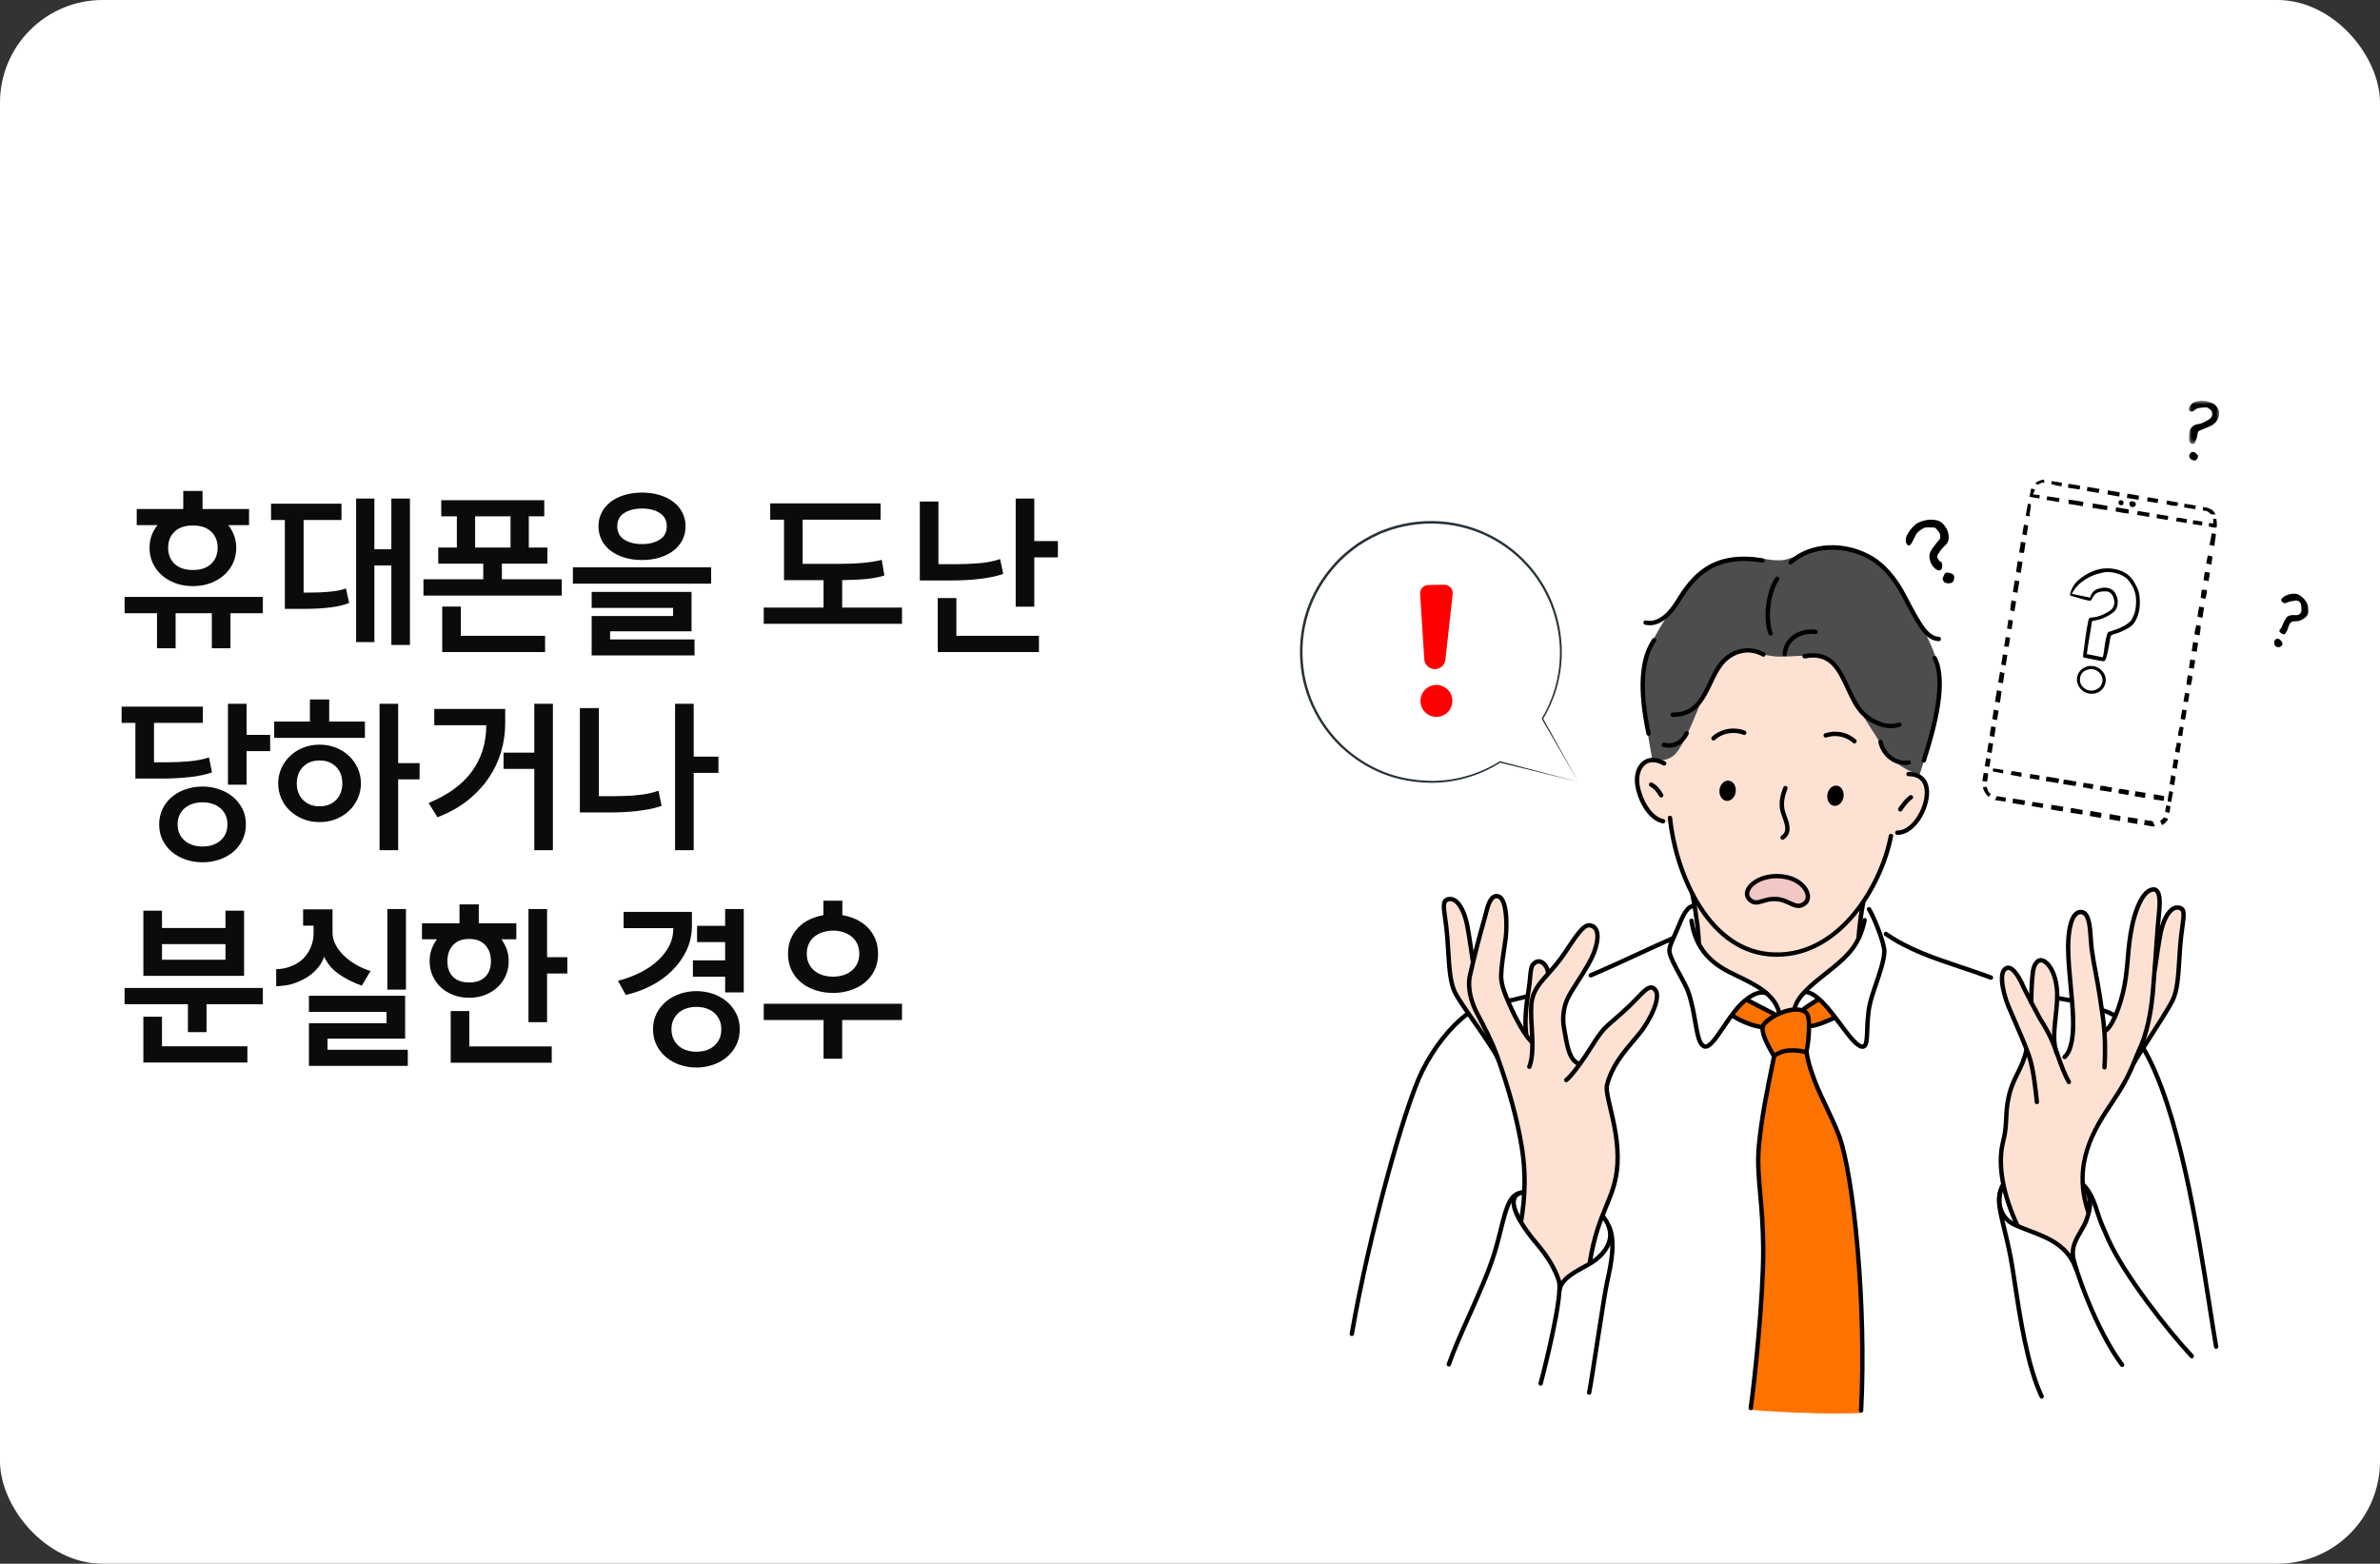 <?xml version="1.0" encoding="UTF-8"?>
<svg width="487px" height="320px" viewBox="0 0 487 320" version="1.1" xmlns="http://www.w3.org/2000/svg" xmlns:xlink="http://www.w3.org/1999/xlink">
    <rect x="0" y="0" width="487" height="320" fill="#333333" stroke="none"/>
    <title>card-01</title>
    <defs>
        <polygon id="path-1" points="0.845 0.74 7.124 0.74 7.124 9.585 0.845 9.585"></polygon>
    </defs>
    <g id="Page-1" stroke="none" stroke-width="1" fill="none" fill-rule="evenodd">
        <g id="Desktop-Copy-2" transform="translate(-220, -221)">
            <g id="card-01" transform="translate(220, 221)">
                <rect id="Rectangle" fill="#FFFFFF" x="0" y="0" width="487" height="320" rx="21"></rect>
                <g id="Group-312" transform="translate(266, 81)">
                    <path d="M56.948,79.004 C55.89,78.744 50.792,77.491 40.929,75.068 L41.047,75.049 C37.524,77.296 32.752,79.109 27.219,79.195 C24.468,79.185 21.556,78.854 18.651,77.944 C15.748,77.04 12.894,75.54 10.3,73.517 C5.11,69.503 1.07,63.069 0.198,55.664 C-0.248,51.986 0.05,48.118 1.195,44.416 C2.361,40.723 4.371,37.224 7.08,34.278 C8.453,32.721 10.07,31.429 11.72,30.235 C12.586,29.701 13.44,29.145 14.332,28.675 L15.695,28.019 L16.374,27.693 L17.079,27.435 C20.812,25.987 24.784,25.427 28.596,25.681 C32.414,25.926 36.07,26.994 39.267,28.677 C42.47,30.356 45.216,32.635 47.371,35.224 C49.533,37.813 51.104,40.707 52.103,43.629 C53.101,46.555 53.556,49.498 53.583,52.278 C53.616,57.864 51.87,62.655 49.745,66.154 L49.747,66.009 C54.201,74.047 56.452,78.108 56.948,79.004 C56.434,78.118 54.106,74.101 49.497,66.151 L49.455,66.079 L49.499,66.006 C51.57,62.525 53.258,57.786 53.195,52.28 C53.154,49.539 52.692,46.645 51.698,43.77 C50.702,40.9 49.147,38.06 47.015,35.522 C44.888,32.985 42.185,30.754 39.037,29.113 C35.895,27.47 32.307,26.429 28.563,26.194 C24.822,25.951 20.928,26.505 17.271,27.926 L16.579,28.18 L15.914,28.5 L14.579,29.144 C13.704,29.605 12.868,30.151 12.019,30.674 C10.403,31.846 8.817,33.111 7.472,34.638 C4.816,37.526 2.844,40.954 1.698,44.573 C0.574,48.201 0.278,51.994 0.709,55.603 C1.554,62.865 5.502,69.187 10.59,73.148 C13.132,75.143 15.932,76.628 18.783,77.529 C21.637,78.435 24.502,78.774 27.214,78.798 C32.665,78.742 37.384,76.986 40.886,74.794 L40.942,74.758 L41.004,74.775 C50.821,77.379 55.896,78.725 56.948,79.004" id="Fill-1" fill="#263238"></path>
                    <path d="M24.592,40.523 L25.439,53.904 C25.509,54.998 26.383,55.869 27.477,55.934 C28.631,56.003 29.637,55.155 29.764,54.005 L31.25,40.557 C31.362,39.539 30.557,38.652 29.532,38.666 L26.268,38.712 C25.295,38.726 24.53,39.551 24.592,40.523" id="Fill-3" fill="#FF0000"></path>
                    <path d="M31.024,63.461 C30.456,65.173 28.607,66.1 26.896,65.531 C25.184,64.963 24.257,63.115 24.825,61.403 C25.394,59.691 27.242,58.764 28.954,59.333 C30.666,59.901 31.592,61.749 31.024,63.461" id="Fill-5" fill="#FF0000"></path>
                    <path d="M162.234,22.03 C163.278,22.201 164.238,22.359 165.246,22.522 C165.208,22.835 165.175,23.095 165.137,23.399 C164.13,23.24 163.17,23.089 162.175,22.931 C162.196,22.623 162.213,22.357 162.234,22.03" id="Fill-7" fill="#000000"></path>
                    <path d="M160.317,21.713 C160.268,22.02 160.224,22.296 160.177,22.59 C159.179,22.427 158.236,22.272 157.272,22.112 L157.272,21.243 C158.302,21.344 159.266,21.562 160.317,21.713" id="Fill-9" fill="#000000"></path>
                    <path d="M152.607,78.852 C152.664,78.515 152.709,78.237 152.762,77.912 C153.635,78.06 154.466,78.198 155.349,78.348 C155.285,78.672 155.23,78.947 155.168,79.269 C154.298,79.128 153.47,78.993 152.607,78.852" id="Fill-11" fill="#000000"></path>
                    <path d="M158.71,79.856 C157.859,79.723 157.043,79.596 156.178,79.461 C156.219,79.148 156.255,78.87 156.297,78.542 C157.18,78.572 158.001,78.85 158.89,78.924 C158.825,79.257 158.769,79.544 158.71,79.856" id="Fill-13" fill="#000000"></path>
                    <path d="M161.617,85.986 C161.666,85.633 161.708,85.322 161.757,84.967 C162.526,85.092 163.248,85.21 163.967,85.326 C164.041,85.71 164.028,85.82 163.833,86.387 C163.105,86.254 162.373,86.121 161.617,85.986" id="Fill-15" fill="#000000"></path>
                    <path d="M145.823,83.369 C145.845,83.036 145.863,82.766 145.884,82.43 C146.73,82.516 147.533,82.674 148.387,82.825 C148.329,83.145 148.279,83.42 148.219,83.754 C147.414,83.625 146.645,83.502 145.823,83.369" id="Fill-17" fill="#000000"></path>
                    <path d="M160.168,84.76 C160.144,85.101 160.124,85.385 160.102,85.681 C159.278,85.562 158.492,85.447 157.672,85.328 C157.7,84.998 157.725,84.703 157.753,84.355 C158.571,84.407 159.331,84.651 160.168,84.76" id="Fill-19" fill="#000000"></path>
                    <path d="M165.621,86.662 C165.642,86.293 165.66,85.99 165.68,85.653 C166.06,85.579 166.405,85.734 166.761,85.788 C167.125,85.844 167.488,85.903 167.912,85.969 C167.878,86.319 167.848,86.645 167.81,87.028 C167.051,86.901 166.335,86.781 165.621,86.662" id="Fill-21" fill="#000000"></path>
                    <path d="M142.214,62.6 C142.35,61.815 142.477,61.063 142.615,60.255 C142.935,60.327 143.238,60.395 143.579,60.471 C143.462,61.249 143.35,61.998 143.231,62.788 C142.876,62.721 142.571,62.664 142.214,62.6" id="Fill-23" fill="#000000"></path>
                    <path d="M153.664,84.639 C153.7,84.319 153.73,84.038 153.767,83.705 C154.581,83.83 155.361,83.952 156.212,84.082 C156.16,84.405 156.113,84.693 156.06,85.032 C155.24,84.97 154.478,84.758 153.664,84.639" id="Fill-25" fill="#000000"></path>
                    <path d="M166.882,23.657 C166.93,23.363 166.973,23.102 167.019,22.828 C167.898,22.97 168.716,23.102 169.57,23.24 L169.57,24.078 C168.666,24.03 167.814,23.844 166.882,23.657" id="Fill-27" fill="#000000"></path>
                    <path d="M187.127,30.73 C186.744,30.649 186.436,30.585 186.111,30.518 C186.273,29.709 186.428,28.933 186.589,28.125 C186.869,28.177 187.117,28.222 187.414,28.276 C187.405,29.093 187.144,29.869 187.127,30.73" id="Fill-29" fill="#000000"></path>
                    <path d="M146.825,40.312 C146.496,40.25 146.217,40.195 145.882,40.131 C146.005,39.346 146.124,38.582 146.249,37.777 C146.573,37.828 146.851,37.872 147.2,37.929 C147.075,38.721 146.952,39.498 146.825,40.312" id="Fill-31" fill="#000000"></path>
                    <path d="M165.994,81.086 C165.226,80.963 164.473,80.842 163.672,80.715 C163.728,80.392 163.778,80.112 163.835,79.801 C164.623,79.763 165.341,80.108 166.14,80.124 C166.178,80.469 166.107,80.77 165.994,81.086" id="Fill-33" fill="#000000"></path>
                    <path d="M146.525,36.041 C146.643,35.285 146.756,34.563 146.874,33.809 C147.226,33.884 147.518,33.946 147.853,34.019 C147.73,34.767 147.611,35.489 147.484,36.249 C147.154,36.174 146.847,36.109 146.525,36.041" id="Fill-35" fill="#000000"></path>
                    <path d="M185.009,43.316 C184.89,44.04 184.777,44.717 184.659,45.433 C184.313,45.353 184.023,45.284 183.684,45.205 C183.69,44.512 183.862,43.848 184.002,43.127 C184.341,43.191 184.659,43.25 185.009,43.316" id="Fill-37" fill="#000000"></path>
                    <path d="M170.966,80.915 C171.696,81.032 172.352,81.137 173.043,81.248 C172.992,81.606 172.948,81.919 172.896,82.3 C172.195,82.177 171.511,82.058 170.782,81.931 C170.845,81.586 170.902,81.278 170.966,80.915" id="Fill-39" fill="#000000"></path>
                    <path d="M174.71,82.608 L174.71,81.525 C175.446,81.661 176.132,81.788 176.859,81.923 C176.813,82.264 176.773,82.554 176.727,82.884 C176.019,82.788 175.361,82.697 174.71,82.608" id="Fill-41" fill="#000000"></path>
                    <path d="M171.312,87.615 C170.619,87.496 170.008,87.391 169.347,87.279 C169.38,86.933 169.41,86.605 169.445,86.216 C170.103,86.321 170.74,86.424 171.429,86.534 C171.392,86.893 171.357,87.218 171.312,87.615" id="Fill-43" fill="#000000"></path>
                    <path d="M147.505,29.872 C147.848,29.933 148.128,29.983 148.467,30.044 C148.361,30.759 148.261,31.447 148.156,32.154 C147.809,32.127 147.526,32.108 147.194,32.081 C147.223,31.329 147.464,30.631 147.505,29.872" id="Fill-45" fill="#000000"></path>
                    <path d="M163.601,19.052 C163.535,19.359 163.484,19.591 163.419,19.881 C162.615,19.748 161.834,19.618 161.06,19.489 C161.044,19.405 161.024,19.357 161.03,19.312 C161.059,19.107 161.095,18.903 161.139,18.639 C161.956,18.776 162.75,18.909 163.601,19.052" id="Fill-47" fill="#000000"></path>
                    <path d="M167.759,19.762 C167.719,20.044 167.684,20.292 167.64,20.613 C166.829,20.473 166.049,20.339 165.227,20.198 C165.265,19.905 165.297,19.641 165.335,19.343 C166.158,19.486 166.941,19.621 167.759,19.762" id="Fill-49" fill="#000000"></path>
                    <path d="M169.335,20.019 C170.164,20.165 170.901,20.295 171.696,20.435 C171.658,20.713 171.623,20.959 171.579,21.275 C170.783,21.148 170.019,21.025 169.208,20.896 C169.252,20.58 169.291,20.32 169.335,20.019" id="Fill-51" fill="#000000"></path>
                    <path d="M149.279,20.681 C149.391,20.11 149.501,19.552 149.618,18.965 C149.914,19.041 150.143,19.102 150.418,19.173 C150.277,19.499 150.143,19.81 149.997,20.155 C150.476,20.217 150.9,20.271 151.372,20.332 C151.351,20.562 151.333,20.762 151.311,21.006 C150.637,20.899 149.995,20.796 149.279,20.681" id="Fill-53" fill="#000000"></path>
                    <path d="M143.855,58.818 C143.531,58.757 143.239,58.703 142.879,58.637 C143.002,57.913 143.12,57.221 143.245,56.491 C143.563,56.586 143.851,56.671 144.167,56.766 C144.065,57.449 143.964,58.11 143.855,58.818" id="Fill-55" fill="#000000"></path>
                    <path d="M149.721,83.966 C149.787,83.654 149.84,83.397 149.903,83.101 C150.648,83.214 151.352,83.322 152.124,83.44 C152.066,83.746 152.013,84.018 151.95,84.349 C151.197,84.222 150.481,84.099 149.721,83.966" id="Fill-57" fill="#000000"></path>
                    <path d="M171.42,23.572 C172.248,23.703 173.03,23.828 173.841,23.955 C173.809,24.256 173.782,24.488 173.75,24.79 C172.908,24.647 172.111,24.512 171.291,24.371 C171.333,24.096 171.369,23.879 171.42,23.572" id="Fill-59" fill="#000000"></path>
                    <path d="M183.439,46.887 C183.746,46.956 184.008,47.014 184.296,47.076 C184.351,47.74 184.153,48.349 184.086,49.018 C183.719,48.944 183.409,48.883 183.048,48.808 C183.062,48.159 183.242,47.553 183.439,46.887" id="Fill-61" fill="#000000"></path>
                    <path d="M172.714,87.799 C172.771,87.438 172.818,87.126 172.869,86.797 C173.356,86.869 173.799,86.936 174.24,87.003 C174.448,87.035 174.581,87.144 174.648,87.353 C174.725,87.597 174.823,87.833 174.94,88.146 C174.17,88.108 173.481,87.94 172.714,87.799" id="Fill-63" fill="#000000"></path>
                    <path d="M169.66,80.709 C169.609,81.043 169.565,81.336 169.511,81.697 C168.831,81.584 168.19,81.477 167.537,81.366 C167.438,81.007 167.514,80.703 167.736,80.4 C168.351,80.497 168.964,80.596 169.66,80.709" id="Fill-65" fill="#000000"></path>
                    <path d="M186.873,26.113 L186.873,25.164 L187.5,25.164 C187.607,25.76 187.672,26.339 187.57,26.94 C187.015,27.057 186.522,26.813 185.962,26.75 C185.986,26.498 186.006,26.268 186.03,26.012 C186.323,26.047 186.573,26.077 186.873,26.113" id="Fill-67" fill="#000000"></path>
                    <path d="M144.42,55.174 C144.104,55.12 143.825,55.07 143.494,55.013 C143.609,54.307 143.719,53.634 143.833,52.92 C144.146,52.962 144.422,53.001 144.744,53.043 C144.636,53.759 144.531,54.446 144.42,55.174" id="Fill-69" fill="#000000"></path>
                    <path d="M152.77,21.308 C152.82,21.048 152.859,20.832 152.909,20.566 C153.761,20.695 154.591,20.82 155.457,20.951 C155.401,21.205 155.347,21.449 155.286,21.74 C154.469,21.599 153.659,21.459 152.77,21.308" id="Fill-71" fill="#000000"></path>
                    <path d="M142.081,69.781 C141.738,69.722 141.486,69.68 141.183,69.628 C141.122,68.944 141.325,68.307 141.459,67.619 C141.771,67.69 142.045,67.755 142.386,67.833 C142.285,68.472 142.188,69.097 142.081,69.781" id="Fill-73" fill="#000000"></path>
                    <path d="M145.601,41.85 C145.945,41.934 146.216,41.999 146.541,42.077 C146.425,42.761 146.315,43.416 146.195,44.13 C145.887,44.044 145.633,43.974 145.327,43.886 C145.365,43.221 145.482,42.571 145.601,41.85" id="Fill-75" fill="#000000"></path>
                    <path d="M141.676,66.162 C141.771,65.507 141.86,64.891 141.958,64.216 C142.303,64.296 142.606,64.365 142.963,64.448 C142.85,65.091 142.742,65.7 142.624,66.37 C142.301,66.299 142.001,66.231 141.676,66.162" id="Fill-77" fill="#000000"></path>
                    <path d="M160.2,80.112 C160.257,79.787 160.303,79.509 160.359,79.191 C161.031,79.294 161.674,79.39 162.355,79.493 C162.297,79.834 162.249,80.114 162.188,80.463 C161.516,80.344 160.876,80.231 160.2,80.112" id="Fill-79" fill="#000000"></path>
                    <path d="M157.147,18.802 C157.19,18.5 157.224,18.266 157.262,17.995 C158.073,18.133 158.843,18.264 159.651,18.401 C159.607,18.677 159.569,18.907 159.526,19.177 C158.728,19.05 157.97,18.931 157.147,18.802" id="Fill-81" fill="#000000"></path>
                    <path d="M182.752,50.392 C183.127,50.461 183.424,50.514 183.791,50.581 C183.696,51.169 183.604,51.742 183.502,52.373 C183.153,52.33 182.845,52.288 182.472,52.24 C182.565,51.62 182.655,51.029 182.752,50.392" id="Fill-83" fill="#000000"></path>
                    <path d="M175.359,24.209 C176.145,24.338 176.887,24.459 177.687,24.59 C177.641,24.866 177.603,25.108 177.55,25.417 C176.778,25.284 176.043,25.159 175.293,25.03 C175.314,24.748 175.335,24.512 175.359,24.209" id="Fill-85" fill="#000000"></path>
                    <path d="M187.353,24.266 C187.032,24.266 186.823,24.288 186.621,24.258 C186.476,24.236 186.298,24.182 186.212,24.077 C185.868,23.655 185.422,23.502 184.901,23.495 C184.857,23.495 184.81,23.474 184.72,23.449 C184.751,23.222 184.782,22.998 184.82,22.738 C185.84,22.933 186.81,23.104 187.353,24.266" id="Fill-87" fill="#000000"></path>
                    <path d="M185.248,41.564 C184.922,41.483 184.645,41.415 184.311,41.332 C184.379,40.783 184.443,40.249 184.515,39.676 C184.89,39.699 185.218,39.719 185.602,39.741 C185.564,40.37 185.456,40.955 185.248,41.564" id="Fill-89" fill="#000000"></path>
                    <path d="M173.341,21.55 C173.377,21.302 173.414,21.069 173.456,20.78 C174.182,20.808 174.869,20.996 175.63,21.115 C175.585,21.391 175.543,21.647 175.494,21.94 C174.811,21.833 174.166,21.734 173.521,21.631 C173.462,21.623 173.407,21.583 173.341,21.55" id="Fill-91" fill="#000000"></path>
                    <path d="M177.31,22.185 C177.337,21.939 177.362,21.719 177.392,21.435 C178.161,21.566 178.904,21.691 179.69,21.824 C179.643,22.092 179.606,22.308 179.57,22.514 C179.208,22.601 177.904,22.409 177.31,22.185" id="Fill-93" fill="#000000"></path>
                    <path d="M182.289,59.229 C181.977,59.178 181.727,59.136 181.426,59.087 C181.379,58.438 181.557,57.828 181.689,57.15 C181.996,57.23 182.28,57.305 182.589,57.386 C182.613,58.013 182.434,58.59 182.289,59.229" id="Fill-95" fill="#000000"></path>
                    <path d="M140.914,71.016 C141.238,71.067 141.517,71.109 141.835,71.157 C141.736,71.811 141.643,72.436 141.545,73.091 C141.228,73.022 140.95,72.965 140.62,72.894 C140.647,72.258 140.823,71.653 140.914,71.016" id="Fill-97" fill="#000000"></path>
                    <path d="M181.103,66.305 C180.792,66.241 180.532,66.186 180.204,66.118 C180.306,65.484 180.405,64.877 180.512,64.228 C180.827,64.258 181.09,64.284 181.395,64.313 C181.404,64.99 181.228,65.605 181.103,66.305" id="Fill-99" fill="#000000"></path>
                    <path d="M148.692,28.553 C148.372,28.472 148.099,28.404 147.789,28.327 C147.912,27.658 148.027,27.033 148.152,26.351 C148.446,26.414 148.714,26.472 149.01,26.537 C148.904,27.222 148.8,27.864 148.692,28.553" id="Fill-101" fill="#000000"></path>
                    <path d="M186.21,36.197 C186.111,36.804 186.024,37.338 185.932,37.915 C185.579,37.848 185.271,37.79 184.901,37.719 C184.936,37.437 184.96,37.171 185.002,36.909 C185.045,36.64 185.102,36.377 185.157,36.086 C185.506,36.006 185.814,36.167 186.21,36.197" id="Fill-103" fill="#000000"></path>
                    <path d="M145.642,76.789 C146.338,76.896 146.985,76.995 147.676,77.1 C147.653,77.392 147.632,77.654 147.606,77.976 C146.848,77.837 146.148,77.706 145.422,77.573 C145.499,77.291 145.564,77.063 145.642,76.789" id="Fill-105" fill="#000000"></path>
                    <path d="M182.903,55.818 C182.583,55.776 182.272,55.733 181.903,55.683 C181.996,55.096 182.083,54.537 182.177,53.939 C182.541,54.009 182.848,54.069 183.198,54.138 C183.098,54.707 183.006,55.239 182.903,55.818" id="Fill-107" fill="#000000"></path>
                    <path d="M144.406,49.355 C144.718,49.407 144.995,49.454 145.315,49.506 C145.217,50.137 145.126,50.73 145.029,51.355 C144.711,51.335 144.426,51.317 144.092,51.294 C144.196,50.641 144.297,50.02 144.406,49.355" id="Fill-109" fill="#000000"></path>
                    <path d="M149.267,24.691 C148.983,24.625 148.784,24.578 148.513,24.516 C148.617,23.705 148.799,22.92 148.958,22.084 C149.166,22.106 149.335,22.127 149.557,22.15 C149.572,23.004 149.328,23.804 149.267,24.691" id="Fill-111" fill="#000000"></path>
                    <path d="M183.347,22.474 C183.279,22.735 183.222,22.948 183.156,23.206 C182.422,23.084 181.706,22.965 180.94,22.837 C180.958,22.587 180.976,22.355 180.996,22.073 C181.783,22.207 182.531,22.334 183.347,22.474" id="Fill-113" fill="#000000"></path>
                    <path d="M179.988,73.045 C179.645,72.976 179.395,72.926 179.135,72.874 C178.996,72.218 179.424,71.657 179.393,70.976 C179.698,71.021 179.974,71.061 180.284,71.107 C180.183,71.76 180.089,72.383 179.988,73.045" id="Fill-115" fill="#000000"></path>
                    <path d="M149.337,78.28 C149.367,77.955 149.392,77.703 149.422,77.391 C150.064,77.491 150.684,77.591 151.369,77.699 C151.335,77.991 151.303,78.264 151.263,78.596 C150.6,78.488 149.99,78.387 149.337,78.28" id="Fill-117" fill="#000000"></path>
                    <path d="M178.259,77.623 C178.573,77.719 178.85,77.805 179.174,77.904 C179.081,78.484 178.987,79.061 178.886,79.694 C178.565,79.611 178.277,79.537 177.966,79.459 C178.068,78.832 178.162,78.236 178.259,77.623" id="Fill-119" fill="#000000"></path>
                    <path d="M186.478,34.561 C186.1,34.464 185.792,34.388 185.435,34.297 C185.547,33.74 185.654,33.216 185.764,32.662 C186.118,32.74 186.407,32.805 186.721,32.874 C186.666,33.456 186.577,33.999 186.478,34.561" id="Fill-121" fill="#000000"></path>
                    <path d="M142.208,82.729 C142.352,82.437 142.463,82.209 142.602,81.923 C143.202,82.021 143.812,82.12 144.477,82.229 C144.437,82.509 144.4,82.77 144.361,83.052 C143.638,82.945 142.952,82.84 142.208,82.729" id="Fill-123" fill="#000000"></path>
                    <path d="M144.962,45.821 C145.289,45.873 145.555,45.916 145.852,45.962 C145.88,46.581 145.691,47.156 145.587,47.787 C145.283,47.726 145.009,47.672 144.691,47.61 C144.783,47.012 144.867,46.45 144.962,45.821" id="Fill-125" fill="#000000"></path>
                    <path d="M179.261,25.681 C179.327,25.387 179.375,25.175 179.43,24.938 C180.144,24.924 180.797,25.14 181.504,25.244 C181.476,25.509 181.452,25.741 181.422,26.029 C180.706,25.913 180.021,25.802 179.261,25.681" id="Fill-127" fill="#000000"></path>
                    <path d="M178.526,76.16 C178.623,75.546 178.71,74.981 178.806,74.365 C179.125,74.422 179.401,74.472 179.734,74.531 C179.633,75.148 179.539,75.721 179.439,76.323 C179.121,76.264 178.857,76.219 178.526,76.16" id="Fill-129" fill="#000000"></path>
                    <path d="M182.007,60.931 C181.909,61.544 181.821,62.093 181.729,62.689 C181.418,62.651 181.138,62.618 180.791,62.576 C180.89,61.981 180.985,61.419 181.087,60.8 C181.414,60.846 181.702,60.887 182.007,60.931" id="Fill-131" fill="#000000"></path>
                    <path d="M177.892,80.887 C178.159,80.951 178.386,81.006 178.656,81.073 C178.527,81.766 178.404,82.424 178.275,83.115 C178.023,83.083 177.807,83.054 177.572,83.022 C177.541,82.274 177.767,81.603 177.892,80.887" id="Fill-133" fill="#000000"></path>
                    <path d="M139.906,77.148 C140.232,77.196 140.497,77.237 140.807,77.283 C140.836,77.852 140.68,78.37 140.588,78.965 C140.277,78.922 139.986,78.882 139.626,78.834 C139.72,78.257 139.811,77.719 139.906,77.148" id="Fill-135" fill="#000000"></path>
                    <path d="M140.128,75.802 C140.221,75.227 140.306,74.695 140.397,74.136 C140.727,74.199 141.003,74.251 141.317,74.31 C141.279,74.606 141.247,74.874 141.206,75.138 C141.168,75.39 141.118,75.64 141.067,75.933 C140.765,75.89 140.473,75.85 140.128,75.802" id="Fill-137" fill="#000000"></path>
                    <path d="M180.037,67.704 C180.291,67.748 180.524,67.79 180.799,67.839 C180.712,68.438 180.632,69.015 180.545,69.62 C180.232,69.589 179.968,69.565 179.666,69.537 C179.702,68.899 179.847,68.307 180.037,67.704" id="Fill-139" fill="#000000"></path>
                    <path d="M184.668,25.756 C184.629,26.038 184.599,26.254 184.561,26.53 C183.918,26.433 183.323,26.342 182.676,26.246 C182.71,25.972 182.74,25.742 182.776,25.447 C183.413,25.548 184.006,25.647 184.668,25.756" id="Fill-141" fill="#000000"></path>
                    <path d="M153.787,17.453 C154.539,17.572 155.217,17.677 155.938,17.791 C155.895,18.049 155.861,18.264 155.817,18.535 C155.458,18.47 155.13,18.413 154.807,18.345 C154.476,18.273 154.149,18.189 153.787,18.102 L153.787,17.453 Z" id="Fill-143" fill="#000000"></path>
                    <path d="M139.725,80.128 C139.992,80.082 140.221,80.042 140.471,79.997 C140.776,80.499 140.715,81.179 141.356,81.457 C141.206,81.689 141.094,81.86 140.949,82.086 C140.326,81.556 139.954,80.92 139.725,80.128" id="Fill-145" fill="#000000"></path>
                    <path d="M176.401,87.849 C176.266,87.549 176.143,87.279 176.018,87.002 C176.284,86.762 176.541,86.533 176.859,86.244 C177.052,86.327 177.338,86.448 177.653,86.581 C177.405,87.19 176.935,87.518 176.401,87.849" id="Fill-147" fill="#000000"></path>
                    <path d="M143.904,76.537 C143.904,76.686 143.91,76.796 143.902,76.903 C143.893,77.011 143.874,77.118 143.851,77.273 C143.156,77.136 142.486,77.005 141.76,76.865 C141.787,76.656 141.811,76.466 141.84,76.246 C142.555,76.349 143.215,76.441 143.904,76.537" id="Fill-149" fill="#000000"></path>
                    <path d="M169.725,22.115 C169.733,21.726 169.88,21.573 170.239,21.573 C170.731,21.573 171.055,21.823 171.051,22.199 C171.047,22.484 170.689,22.802 170.39,22.784 C169.981,22.758 169.716,22.494 169.725,22.115" id="Fill-151" fill="#000000"></path>
                    <path d="M177.314,83.792 C177.59,83.859 177.838,83.916 178.105,83.98 C178.081,84.23 178.069,84.454 178.037,84.671 C178.006,84.891 177.956,85.107 177.905,85.367 C177.603,85.286 177.333,85.214 177.041,85.137 C177.105,84.659 177.123,84.216 177.314,83.792" id="Fill-153" fill="#000000"></path>
                    <path d="M151.037,18.223 C150.853,18.116 150.678,18.015 150.464,17.892 C150.98,17.407 151.563,17.251 152.236,17.14 C152.272,17.36 152.303,17.539 152.333,17.729 C152.067,17.773 151.825,17.777 151.609,17.858 C151.408,17.932 151.236,18.09 151.037,18.223" id="Fill-155" fill="#000000"></path>
                    <path d="M168.093,22.387 C167.672,22.389 167.489,22.221 167.485,21.835 C167.481,21.554 167.664,21.369 167.952,21.357 C168.275,21.345 168.529,21.595 168.525,21.923 C168.521,22.206 168.354,22.387 168.093,22.387" id="Fill-157" fill="#000000"></path>
                    <path d="M129.094,26.935 C128.9,26.935 128.706,26.947 128.515,26.933 C128.155,26.905 127.814,26.963 127.497,27.141 C126.78,27.54 126.166,28.026 125.838,28.825 C125.648,29.284 125.378,29.709 125.142,30.151 C125.009,30.401 124.858,30.633 124.525,30.605 C124.282,30.585 124.094,30.335 124.015,29.98 C123.918,29.54 123.947,29.121 124.13,28.706 C124.528,27.802 125.132,27.058 125.856,26.405 C126.346,25.963 126.969,25.744 127.575,25.566 C128.428,25.316 129.327,25.278 130.208,25.449 C131.104,25.623 131.706,26.231 132.18,26.967 C132.543,27.53 132.717,28.163 132.746,28.838 C132.767,29.27 132.682,29.671 132.495,30.055 C132.441,30.165 132.36,30.272 132.269,30.355 C131.575,30.968 131.001,31.678 130.527,32.47 C130.356,32.758 130.346,33.04 130.537,33.329 C130.695,33.567 130.771,33.872 131.114,33.932 C131.157,33.94 131.197,33.982 131.227,34.017 C131.467,34.281 131.501,35.158 131.289,35.444 C131.142,35.642 130.948,35.747 130.706,35.716 C130.568,35.698 130.42,35.658 130.297,35.589 C129.18,34.972 128.46,33.192 128.956,32.035 C129.223,31.412 129.695,30.871 130.098,30.31 C130.35,29.959 130.658,29.647 130.918,29.3 C130.997,29.195 131.039,29.034 131.033,28.899 C131.019,28.459 130.954,28.032 130.594,27.713 C130.511,27.641 130.439,27.546 130.386,27.447 C130.144,27.004 129.763,26.883 129.291,26.949 C129.229,26.957 129.162,26.951 129.098,26.951 C129.094,26.943 129.094,26.939 129.094,26.935" id="Fill-159" fill="#000000"></path>
                    <g id="Group-163" transform="translate(181, 0.26)">
                        <mask id="mask-2" fill="white">
                            <use xlink:href="#path-1"></use>
                        </mask>
                        <g id="Clip-162"></g>
                        <path d="M4.284,2.107 C3.695,2.155 3.272,2.159 2.863,2.234 C2.635,2.274 2.426,2.423 2.218,2.543 C2.053,2.637 1.905,2.766 1.744,2.869 C1.475,3.041 1.062,2.956 0.911,2.68 C0.854,2.579 0.822,2.418 0.863,2.316 C1.098,1.72 1.437,1.26 2.1,1.004 C3.218,0.575 4.284,0.715 5.346,1.095 C5.718,1.228 6.115,1.423 6.371,1.708 C6.905,2.3 7.292,2.988 7.051,3.853 C6.768,4.867 6.135,5.575 5.178,5.988 C4.47,6.293 3.754,6.583 3.038,6.87 C2.869,6.938 2.776,7.045 2.74,7.214 C2.649,7.638 2.579,8.067 2.46,8.482 C2.367,8.801 2.238,9.116 2.074,9.404 C1.935,9.65 1.454,9.638 1.208,9.414 C1.006,9.231 0.911,9.003 0.922,8.725 C0.939,8.261 0.928,7.797 0.96,7.335 C1.026,6.418 1.746,5.666 2.702,5.547 C3.244,5.48 3.729,5.293 4.189,5.028 C4.591,4.796 5.036,4.639 5.361,4.276 C5.797,3.787 5.808,3.046 5.331,2.607 C4.99,2.3 4.606,2.061 4.284,2.107" id="Fill-161" fill="#000000" mask="url(#mask-2)"></path>
                    </g>
                    <path d="M206.292,43.754 C206.455,44.704 205.97,45.284 205.199,45.71 C204.774,45.946 204.347,46.168 203.834,46.123 C203.724,46.113 203.61,46.153 203.498,46.15 C202.915,46.129 202.578,46.446 202.385,46.956 C202.237,47.345 202.117,47.746 201.951,48.129 C201.856,48.345 201.716,48.549 201.557,48.722 C201.485,48.799 201.294,48.845 201.205,48.805 C200.964,48.694 200.714,48.563 200.532,48.376 C200.362,48.2 200.391,47.938 200.576,47.76 C200.858,47.49 200.955,47.139 201.099,46.796 C201.284,46.353 201.504,45.916 201.771,45.516 C202.137,44.962 202.728,44.851 203.349,44.865 C203.526,44.869 203.701,44.893 203.877,44.889 C204.524,44.871 204.945,44.438 204.932,43.784 C204.923,43.417 204.932,43.036 204.83,42.69 C204.661,42.113 204.248,41.831 203.659,41.913 C203.03,42 202.387,42.067 201.805,42.377 C201.403,42.59 200.921,42.224 200.774,41.849 C200.75,41.788 200.778,41.681 200.822,41.623 C200.938,41.471 201.052,41.306 201.203,41.201 C201.981,40.655 202.853,40.421 203.802,40.53 C203.974,40.55 204.155,40.599 204.307,40.679 C204.951,41.02 205.474,41.469 205.873,42.117 C206.197,42.649 206.337,43.165 206.292,43.754" id="Fill-164" fill="#000000"></path>
                    <path d="M132.625,38.396 C132.49,38.36 132.221,38.313 131.971,38.214 C131.658,38.094 131.43,37.507 131.559,37.182 C131.662,36.93 131.789,36.686 131.918,36.446 C132.049,36.202 132.272,36.132 132.533,36.172 C132.738,36.204 132.944,36.249 133.144,36.307 C133.721,36.473 133.966,36.837 133.857,37.422 C133.742,38.043 133.575,38.33 132.625,38.396" id="Fill-166" fill="#000000"></path>
                    <path d="M183.119,13.239 C182.589,13.211 182.256,13.023 182.057,12.67 C181.841,12.293 182,11.85 182.409,11.552 C182.6,11.412 183.02,11.485 183.295,11.717 C183.403,11.809 183.486,11.932 183.595,12.025 C183.816,12.217 183.808,12.423 183.691,12.668 C183.549,12.977 183.367,13.215 183.119,13.239" id="Fill-168" fill="#000000"></path>
                    <path d="M200.197,51.45 C199.667,51.382 199.356,51.138 199.343,50.547 C199.33,50.055 199.6,49.726 200.064,49.688 C200.415,49.658 201.009,50.286 201.042,50.722 C201.07,51.083 200.655,51.44 200.197,51.45" id="Fill-170" fill="#000000"></path>
                    <path d="M164.27,53.505 C164.339,53.196 164.415,52.95 164.448,52.698 C164.63,51.378 164.773,50.049 165.178,48.769 C165.258,48.515 165.362,48.295 165.675,48.248 C165.863,48.22 166.042,48.13 166.226,48.071 C167.381,47.706 168.499,47.266 169.478,46.525 C169.779,46.297 170.042,46.059 170.222,45.718 C170.547,45.103 170.823,44.478 170.945,43.782 C171.148,42.609 171.178,41.439 170.883,40.284 C170.662,39.417 170.198,38.657 169.669,37.941 C169.499,37.711 169.304,37.485 169.082,37.31 C168.571,36.913 168.006,36.604 167.383,36.41 C166.337,36.084 165.27,35.941 164.195,36.183 C162.607,36.538 161.13,37.152 159.847,38.187 C159.06,38.822 158.422,39.572 157.939,40.53 C159.208,40.788 160.442,41.038 161.689,41.292 C161.734,41.147 161.77,41.024 161.815,40.905 C162.048,40.286 162.464,39.824 163.079,39.582 C163.685,39.344 164.326,39.209 164.972,39.272 C165.72,39.344 166.381,39.649 166.787,40.32 C167.185,40.98 167.419,41.689 167.326,42.482 C167.238,43.193 167.036,43.855 166.445,44.3 C165.579,44.954 164.63,45.47 163.582,45.77 C163.091,45.909 162.584,45.994 162.076,46.107 C161.756,48.333 161.303,50.553 161.012,52.846 C162.109,53.069 163.162,53.281 164.27,53.505 M157.526,40.778 C157.618,40.46 157.681,40.211 157.761,39.969 C158.04,39.125 158.517,38.417 159.175,37.818 C160.131,36.951 161.208,36.297 162.411,35.836 C163.75,35.322 165.115,35.171 166.536,35.417 C167.371,35.562 168.155,35.81 168.886,36.247 C169.738,36.759 170.375,37.467 170.833,38.342 C170.946,38.556 171.047,38.776 171.167,38.985 C171.548,39.673 171.737,40.417 171.809,41.195 C171.964,42.863 171.8,44.468 171.005,45.982 C170.702,46.557 170.309,47.01 169.761,47.355 C168.8,47.96 167.792,48.446 166.695,48.74 C166.601,48.765 166.511,48.805 166.417,48.827 C166.048,48.914 165.869,49.108 165.814,49.517 C165.675,50.503 165.482,51.481 165.286,52.457 C165.19,52.928 165.05,53.392 164.898,53.848 C164.752,54.281 164.514,54.37 164.077,54.273 C163.591,54.166 163.095,54.102 162.607,54.007 C161.915,53.874 161.219,53.743 160.53,53.591 C160.255,53.531 160.198,53.408 160.234,53.132 C160.431,51.666 160.612,50.198 160.829,48.736 C160.966,47.815 161.145,46.9 161.323,45.984 C161.412,45.526 161.597,45.377 162.047,45.357 C163.258,45.307 164.321,44.82 165.344,44.222 C165.537,44.109 165.725,43.98 165.899,43.843 C166.591,43.3 166.737,42.536 166.583,41.752 C166.446,41.054 166.145,40.393 165.389,40.104 C165.315,40.076 165.24,40.028 165.165,40.026 C164.55,40.004 163.94,40.022 163.35,40.213 C162.863,40.373 162.531,40.71 162.28,41.139 C162.207,41.264 162.142,41.393 162.073,41.522 C161.859,41.931 161.804,41.971 161.368,41.899 C161.05,41.846 160.737,41.774 160.425,41.687 C159.589,41.455 158.755,41.213 157.922,40.967 C157.79,40.927 157.667,40.846 157.526,40.778" id="Fill-172" fill="#000000"></path>
                    <path d="M164.21,58.211 C164.21,58.179 164.213,58.147 164.21,58.114 C164.096,56.42 162.361,55.462 160.797,56.169 C160.368,56.362 159.982,56.693 159.785,57.167 C159.241,58.463 159.902,59.828 161.255,60.23 C162.738,60.673 164.221,59.619 164.21,58.211 M161.806,55.277 C163.418,55.251 164.493,56.406 164.787,57.437 C165.227,58.979 164.194,60.705 162.444,60.943 C160.988,61.141 159.721,60.387 159.16,59.036 C158.636,57.774 159.267,56.177 160.513,55.608 C161.096,55.342 161.386,55.269 161.806,55.277" id="Fill-174" fill="#000000"></path>
                    <path d="M82.142,118.847 C81.758,113.64 80.542,102.389 80.542,102.389 C80.542,102.389 78.708,99.062 77.846,96.189 C77.038,93.493 75.735,87.383 75.735,87.383 C75.735,87.383 73.569,87.439 72.275,85.99 C71.152,84.732 67.799,80.721 69.175,76.868 C70.19,74.025 73.489,74.397 73.489,74.397 C73.489,74.397 75.946,70.158 76.409,69.165 C80.827,59.699 86.175,47.722 98.702,47.722 C101.855,47.722 102.803,47.933 105.284,48.996 C108.318,50.297 111.178,51.493 113.564,53.879 C118.696,59.012 117.998,65.721 120.995,71.713 C121.827,73.377 125.294,77.318 125.294,77.318 C125.294,77.318 128.202,77.898 128.439,81.226 C128.625,83.838 126.784,86.534 125.039,88.098 C123.014,89.915 121.026,90.393 121.026,90.393 C121.026,90.393 119.947,94.302 118.869,96.863 C118.102,98.683 115.184,104.007 115.184,104.007 L114.42,111.106 C114.42,111.106 115.273,116.864 111.866,120.758 C111.1,121.633 109.953,123.106 108.893,123.73 C103.192,127.083 94.196,126.469 88.298,123.942 C86.314,123.092 82.306,121.084 82.142,118.847" id="Fill-176" fill="#FDE1D3"></path>
                    <path d="M10.544,192.112 C10.544,192.112 13.31,177.697 14.253,174.252 C16.97,164.336 19.336,152.995 22.8,143.294 C24.718,137.924 27.608,133.445 31.433,129.047 C34.123,125.953 37.648,125.351 41.418,124.279 C49.518,121.976 58.933,118.64 63.298,116.759 C67.663,114.879 76.42,110.913 76.42,110.913 C76.42,110.913 78.978,103.583 80.408,104.536 C81.139,105.023 81.19,106.351 81.347,108.06 C81.527,110.046 81.747,112.408 81.747,112.408 C81.747,112.408 83.486,115.021 84.586,115.906 C87.988,118.646 92.915,119.368 95.313,121.854 C97.411,124.032 98.06,126.238 98.06,126.238 L101.542,125.514 C101.542,125.514 102.442,122.986 103.631,121.558 C104.864,120.078 108.348,117.671 110.677,115.58 C112.862,113.618 114.356,110.806 114.356,110.806 C114.356,110.806 114.857,104.773 115.47,104.65 C116.792,104.385 118.734,109.615 118.734,109.615 C118.734,109.615 122.921,111.816 123.897,112.499 C125.197,113.409 137.623,117.566 140.072,118.643 C143.273,120.052 148.797,121.513 153.954,122.719 C158.169,123.704 162.105,124.401 164.623,125.744 C169.563,128.379 168.912,128.36 172.231,133.101 C175.132,137.246 176.43,141.609 177.896,146.352 C179.753,152.361 181.506,159.968 182.523,165.251 C183.837,172.08 185.448,180.602 186.625,187.469 C186.984,189.566 187.365,194.8 187.365,194.8 C187.365,194.8 173.94,201.563 152.796,204.888 C131.653,208.212 112.143,208.529 102.794,208.097 C91.503,207.576 80.918,206.742 69.707,205.423 C64.951,204.864 48.129,202.582 34.651,199.569 C19.477,196.176 10.544,192.112 10.544,192.112" id="Fill-178" fill="#FFFFFF"></path>
                    <path d="M59.262,177.656 C59.262,177.656 59.892,173.915 60.649,171.294 C61.718,167.588 64.735,160.986 64.934,157.792 C65.202,153.498 64.172,148.644 63.756,146.652 C63.513,145.492 62.71,144.07 62.787,142.053 C62.842,140.605 63.635,138.736 63.971,138.079 C65.507,135.072 68.762,131.846 70.77,128.756 C71.606,127.47 74.054,123.135 72.637,121.482 C71.409,120.05 69.283,123.343 68.553,123.943 C67.124,125.119 65.785,126.393 64.74,127.198 C63.516,128.142 62.627,128.633 61.43,130.428 C60.596,131.678 56.925,136.871 56.925,136.871 C56.925,136.871 55.233,135.354 54.376,131.092 C54.212,130.277 53.324,127.102 54.404,124.359 C55.434,121.746 58.673,117.527 59.626,115.186 C60.132,113.946 61.582,109.386 60.308,108.661 C59.033,107.936 57.643,109.025 57.473,109.21 C56.693,110.07 55.289,112.489 53.939,114.327 C52.307,116.548 50.773,118.153 50.773,118.153 C50.773,118.153 50.109,115.977 49.175,115.783 C48.646,115.674 47.996,115.625 47.478,116.834 C47.239,117.389 47.081,119.609 46.775,121.36 C45.94,126.127 46.533,130.038 45.961,130.214 C45.543,130.343 42.548,124.206 42.224,123.149 C41.351,120.291 40.832,118.691 41.582,114.347 C41.83,112.905 43.022,104.309 41.274,102.852 C38.001,100.126 37.158,109.454 36.733,111.012 C36.556,111.659 35.408,115.695 35.408,115.695 C35.408,115.695 34.731,111.346 34.604,110.634 C34.322,109.031 33.706,106.281 33.044,104.839 C32.381,103.396 30.356,102.277 29.757,103.325 C29.225,104.255 29.827,107.606 29.992,109.569 C30.158,111.532 30.226,117.432 31.304,120.971 C32.083,123.532 32.893,124.571 34.082,126.113 C35.637,128.131 37.664,130.532 39.356,133.494 C42.27,138.594 44.308,145.834 45.032,151.621 C45.451,154.977 46.297,159.306 45.959,162.693 C45.584,166.433 45.211,169.145 45.211,169.145 C45.211,169.145 48.515,173.216 50.603,176.255 C52.892,179.591 53.377,181.828 53.377,181.828 C53.377,181.828 54.984,180.323 56.487,179.318 C58.092,178.247 59.262,177.656 59.262,177.656" id="Fill-180" fill="#FDE1D3"></path>
                    <path d="M150.256,171.239 C148.246,170.259 146.673,169.825 146.673,169.825 C146.673,169.825 145.592,167.173 145.479,166.805 C145.085,165.525 144.656,164.347 144.31,163.054 C143.849,161.335 143.446,158.479 143.339,156.312 C143.215,153.77 143.953,152.817 144.275,150.552 C144.579,148.412 144.447,144.944 145.043,143.09 C146.242,139.357 148.877,134.641 148.505,133.303 C147.902,131.129 145.948,127.625 144.989,125.135 C143.99,122.536 142.832,119.69 144.144,117.329 C144.356,116.948 145.565,117.092 145.861,117.411 C147.244,118.9 148.137,120.602 148.777,122.454 C148.94,122.922 149.468,123.724 149.658,124.18 C149.697,124.275 149.776,119.008 150.25,116.92 C150.82,114.41 152.676,115.689 153.603,117.002 C153.923,117.455 154.611,119.264 154.747,119.864 C155.577,123.514 154.339,127.414 154.339,131.013 C154.339,132.472 154.57,133.592 155.156,134.911 C155.329,135.302 155.993,135.616 156.683,135.157 C157.621,134.531 157.971,131.483 158.073,130.527 C158.777,124.023 156.055,115.741 157.473,109.124 C157.844,107.392 157.823,107.035 159.136,105.853 C159.501,105.525 160.88,105.989 161.289,106.698 C161.698,107.407 161.802,111.385 162.026,112.559 C162.879,117.041 163.579,122.291 163.961,125.343 C164.191,127.175 164.67,130.196 164.67,130.196 C164.67,130.196 166.469,128.397 167.096,126.407 C167.816,124.122 168.434,121.932 168.887,118.875 C169.492,114.8 169.891,109.777 170.666,106.671 C170.963,105.486 172.522,101.986 173.91,101.192 C174.86,100.649 175.5,101.117 175.822,102.308 C176.296,104.051 175.519,110.324 175.519,110.324 C175.519,110.324 176.854,107.128 177.234,106.585 C178.073,105.386 179.11,104.352 180.205,104.901 C180.943,105.272 180.897,105.746 180.623,108.166 C180.491,109.335 180.449,111.349 180.149,113.281 C179.702,116.134 179.817,120.444 178.718,123.192 C177.433,126.403 175.716,128.78 173.859,131.471 C173.106,132.561 172.185,133.637 171.347,135.21 C170.114,137.524 168.949,140.431 167.84,142.099 C165.945,144.947 163.033,149.261 161.725,152.532 C160.267,156.178 160.392,156.68 160.166,160.619 C160.037,162.879 161.482,167.195 161.482,167.195 C161.482,167.195 160.327,169.675 159.867,170.95 L158.606,173.341 L157.852,176.475 C157.852,176.475 155.045,172.986 153.566,172.822 C153.239,172.785 151.523,171.856 150.256,171.239" id="Fill-182" fill="#FDE1D3"></path>
                    <path d="M72.094,74.46 C72.094,74.46 70.867,67.57 70.636,65.781 C70.009,60.922 69.773,56.982 71.278,52.301 C71.823,50.606 73.422,47.718 74.395,46.258 C76.595,42.958 79.219,38.442 82.65,35.812 C84.919,34.07 87.691,33.658 90.396,33.167 C93.361,32.627 96.053,33.993 99.016,33.585 C100.736,33.347 104.711,31.27 106.434,31.098 C111.237,30.617 114.148,30.88 118.078,33.874 C121.182,36.24 123.951,40.667 125.934,44.593 C127.806,48.299 130.157,52.385 130.775,56.228 C131.351,59.813 130.372,63.879 129.763,67.231 C129.303,69.758 126.78,77.549 126.78,77.549 C126.78,77.549 122.014,76.389 119.321,71.956 C118.019,69.813 116.073,66.968 114.307,63.958 C112.54,60.948 110.73,56.831 109.085,55.049 C106.231,51.957 101.02,53.733 96.986,53.308 C94.67,53.065 91.08,51.762 88.906,52.728 C84.973,54.477 83.043,60.481 81.406,64.248 C80.602,66.097 79.794,68.235 78.743,70.267 C78.311,71.106 77.836,71.926 77.304,72.701 C75.48,75.353 72.094,74.46 72.094,74.46" id="Fill-184" fill="#4D4D4D"></path>
                    <path d="M103.097,100.267 C101.44,99.153 99.568,98.239 97.612,98.227 C96.191,98.218 94.712,98.871 93.305,99.361 C92.547,99.625 90.272,102.514 92.4,103.578 C94.762,104.76 95.361,102.535 97.889,103.04 C98.787,103.22 101.614,104.744 102.616,104.343 C104.801,103.468 104.354,101.112 103.097,100.267" id="Fill-186" fill="#F2C6C3"></path>
                    <path d="M91.247,123.466 L97.184,126.513 L102.886,125.381 L106.285,123.466 L109.643,127.294 L104.332,129.091 L103.902,134.442 C103.902,134.442 104.371,138.013 105.613,140.862 C106.918,143.854 109.73,149.307 110.168,150.885 C110.95,153.699 113.019,161.033 113.399,167.081 C113.838,174.071 115.039,181.777 115.039,188.761 C115.039,193.566 114.883,208.142 114.883,208.142 C114.883,208.142 110.362,208.42 103.339,208.121 C97.678,208.009 92.057,207.49 92.057,207.49 C92.057,207.49 92.724,203.988 92.8,203.277 C93.145,200.052 93.558,196.792 93.732,193.555 C94.182,185.244 94.815,178.982 94.657,170.936 C94.551,165.541 93.552,158.396 93.9,152.828 C94.164,148.614 94.904,146.018 95.734,141.87 C96.029,140.394 97.066,135.067 97.066,135.067 L94.605,129.247 C94.605,129.247 92.089,128.881 90.777,128.153 C90.013,127.728 88.395,126.943 88.395,126.943 L91.247,123.466 Z" id="Fill-188" fill="#FE7200"></path>
                    <path d="M59.32,177.741 C59.297,177.741 59.272,177.74 59.248,177.736 C59.004,177.697 58.838,177.466 58.877,177.222 C59.758,171.741 61.086,168.514 62.258,165.667 C63.355,163.001 64.302,160.699 64.515,157.227 C64.771,153.044 63.793,148.894 63.079,145.865 C62.54,143.577 62.15,141.926 62.395,140.948 C63.372,137.053 65.666,134.325 68.095,131.437 C68.472,130.988 68.854,130.534 69.235,130.072 C71.117,127.783 73.326,123.253 72.404,121.926 C72.138,121.545 71.948,121.53 71.884,121.525 C71.325,121.495 70.416,122.437 69.351,123.544 C68.902,124.011 68.411,124.522 67.869,125.044 C66.522,126.342 65.421,127.294 64.535,128.059 C63.706,128.778 63.049,129.344 62.545,129.89 C61.661,130.845 60.8,132.21 59.968,133.531 C59.578,134.151 59.201,134.749 58.841,135.274 L58.725,135.441 C57.465,137.277 55.877,139.495 54.765,140.375 C54.571,140.529 54.29,140.494 54.136,140.301 C53.982,140.107 54.015,139.824 54.21,139.671 C55.356,138.764 57.266,135.981 57.986,134.934 L58.101,134.766 C58.456,134.251 58.826,133.662 59.21,133.053 C60.063,131.698 60.946,130.297 61.886,129.28 C62.425,128.699 63.097,128.117 63.948,127.382 C64.826,126.623 65.918,125.678 67.247,124.398 C67.78,123.884 68.263,123.382 68.705,122.923 C70.027,121.547 70.978,120.548 71.956,120.631 C72.404,120.667 72.802,120.929 73.139,121.414 C74.567,123.468 71.463,128.774 69.927,130.641 C69.545,131.107 69.162,131.563 68.781,132.014 C66.421,134.821 64.191,137.471 63.264,141.166 C63.073,141.931 63.48,143.658 63.952,145.658 C64.678,148.743 65.674,152.967 65.41,157.281 C65.188,160.902 64.215,163.268 63.087,166.008 C61.933,168.81 60.627,171.986 59.762,177.364 C59.726,177.585 59.536,177.741 59.32,177.741" id="Fill-190" fill="#000000"></path>
                    <path d="M46.931,137.75 C46.874,137.75 46.817,137.739 46.762,137.717 C46.533,137.624 46.422,137.362 46.516,137.132 C47.31,135.181 47.132,131.98 46.974,129.156 C46.853,126.979 46.738,124.923 47.043,123.501 C47.524,121.25 48.797,119.824 50.408,118.019 C51.204,117.127 52.106,116.115 53.031,114.862 C53.505,114.219 53.996,113.483 54.516,112.706 C56.209,110.167 57.8,107.768 59.268,107.902 C59.973,107.966 60.535,108.294 60.892,108.85 C61.541,109.86 61.47,111.577 60.686,113.814 C60.031,115.687 58.53,118.038 57.205,120.111 C56.304,121.523 55.452,122.856 55.087,123.713 C54.334,125.487 54.125,127.438 54.484,129.354 C54.553,129.724 54.619,130.102 54.685,130.482 C55.127,133.032 55.584,135.667 57.278,136.295 C57.51,136.381 57.628,136.64 57.542,136.872 C57.456,137.103 57.199,137.223 56.966,137.136 C54.788,136.329 54.286,133.435 53.801,130.636 C53.737,130.26 53.671,129.885 53.603,129.518 C53.211,127.429 53.439,125.3 54.262,123.362 C54.656,122.437 55.487,121.135 56.45,119.629 C57.747,117.596 59.219,115.292 59.84,113.518 C60.756,110.901 60.42,109.774 60.137,109.335 C59.929,109.011 59.619,108.835 59.187,108.795 C58.245,108.676 56.527,111.307 55.261,113.203 C54.759,113.956 54.24,114.733 53.752,115.395 C52.803,116.681 51.886,117.709 51.077,118.616 C49.494,120.389 48.351,121.669 47.92,123.688 C47.64,124.993 47.752,126.991 47.869,129.106 C48.04,132.167 48.217,135.332 47.346,137.471 C47.275,137.645 47.108,137.75 46.931,137.75" id="Fill-192" fill="#000000"></path>
                    <path d="M45.267,169.268 C45.242,169.268 45.218,169.266 45.193,169.262 C44.947,169.221 44.783,168.989 44.825,168.745 C45.675,163.72 45.736,158.82 45.005,154.183 C44.089,148.387 42.337,141.914 39.8,134.942 C38.801,132.198 37.361,129.462 35.968,126.817 L35.803,126.502 C34.699,124.402 33.736,121.205 34.346,118.533 C35.318,114.274 36.093,111.248 37.419,106.545 C37.468,106.368 37.522,106.156 37.581,105.924 C37.923,104.555 38.395,102.679 39.498,102.099 C39.9,101.889 40.355,101.868 40.812,102.039 C43.4,103.001 42.559,110.913 42.547,110.991 C42.486,111.435 42.408,111.947 42.327,112.498 C42.017,114.556 41.632,117.119 41.617,118.766 C41.6,120.487 42.462,122.475 43.153,124.074 L43.282,124.371 C44.574,127.368 46.687,131.104 47.773,131.891 C47.974,132.036 48.017,132.316 47.873,132.517 C47.727,132.718 47.447,132.761 47.246,132.618 C45.856,131.61 43.609,127.397 42.458,124.727 L42.33,124.43 C41.605,122.754 40.702,120.668 40.719,118.757 C40.736,117.047 41.126,114.451 41.44,112.364 C41.522,111.817 41.599,111.308 41.66,110.867 C41.968,108.673 41.849,103.381 40.501,102.879 C40.276,102.795 40.09,102.8 39.916,102.893 C39.166,103.286 38.718,105.075 38.45,106.143 C38.389,106.384 38.334,106.603 38.282,106.789 C36.961,111.476 36.188,114.49 35.221,118.732 C34.664,121.167 35.566,124.127 36.596,126.085 L36.761,126.399 C38.169,129.071 39.623,131.834 40.642,134.635 C43.2,141.661 44.965,148.19 45.889,154.043 C46.638,158.776 46.577,163.773 45.709,168.894 C45.672,169.113 45.483,169.268 45.267,169.268" id="Fill-194" fill="#000000"></path>
                    <path d="M40.489,136.024 C40.317,136.024 40.153,135.925 40.079,135.758 C39.451,134.346 37.42,131.431 35.456,128.611 C33.645,126.012 31.934,123.556 31.315,122.275 C30.298,120.171 30.12,117.31 29.895,113.689 C29.837,112.759 29.776,111.779 29.697,110.75 C29.583,109.268 29.405,108.002 29.262,106.985 C28.908,104.46 28.694,102.935 30.256,102.574 C30.823,102.442 31.41,102.554 31.944,102.898 C33.148,103.671 34.116,105.585 34.67,108.285 C35.01,109.95 35.777,115.359 35.81,115.588 C35.844,115.834 35.674,116.06 35.429,116.095 C35.178,116.124 34.957,115.959 34.922,115.714 C34.914,115.658 34.126,110.103 33.791,108.465 C33.302,106.075 32.43,104.276 31.46,103.652 C31.124,103.437 30.796,103.37 30.457,103.448 C29.771,103.607 29.788,104.279 30.15,106.86 C30.295,107.89 30.475,109.171 30.591,110.682 C30.671,111.715 30.731,112.699 30.79,113.633 C31.009,117.157 31.182,119.94 32.122,121.885 C32.711,123.102 34.48,125.642 36.192,128.099 C38.18,130.953 40.236,133.904 40.899,135.394 C40.999,135.619 40.897,135.885 40.671,135.985 C40.612,136.012 40.55,136.024 40.489,136.024" id="Fill-196" fill="#000000"></path>
                    <path d="M46.317,131.297 C46.097,131.297 45.905,131.136 45.874,130.912 C45.536,128.553 45.688,125.448 46.324,121.681 C46.483,120.745 46.564,119.867 46.635,119.093 C46.768,117.662 46.863,116.629 47.353,116.066 C48.162,115.134 48.982,115.235 49.4,115.38 C50.469,115.748 51.166,117.069 51.223,118.134 C51.235,118.381 51.046,118.592 50.798,118.605 C50.555,118.622 50.34,118.428 50.327,118.181 C50.283,117.349 49.713,116.436 49.108,116.228 C48.742,116.103 48.389,116.242 48.03,116.654 C47.73,116.999 47.637,118.008 47.528,119.175 C47.456,119.965 47.373,120.861 47.209,121.83 C46.596,125.454 46.442,128.551 46.761,130.785 C46.796,131.03 46.626,131.257 46.381,131.293 C46.359,131.295 46.338,131.297 46.317,131.297" id="Fill-198" fill="#000000"></path>
                    <path d="M146.719,170.079 C146.549,170.079 146.388,169.982 146.311,169.817 C142.225,160.895 142.759,155.153 143.442,152.523 C143.936,150.618 143.998,149.264 144.064,147.831 C144.127,146.46 144.192,145.043 144.646,143.099 C145.107,141.127 145.782,139.772 146.436,138.458 C147.124,137.077 147.775,135.769 148.222,133.754 C148.277,133.512 148.514,133.363 148.757,133.412 C148.998,133.468 149.152,133.707 149.098,133.948 C148.626,136.071 147.92,137.488 147.238,138.858 C146.578,140.184 145.955,141.435 145.52,143.303 C145.083,145.167 145.021,146.542 144.96,147.871 C144.895,149.287 144.827,150.751 144.31,152.749 C143.657,155.262 143.156,160.775 147.126,169.445 C147.23,169.669 147.131,169.935 146.906,170.038 C146.846,170.066 146.782,170.079 146.719,170.079" id="Fill-200" fill="#000000"></path>
                    <path d="M154.959,135.162 C154.787,135.162 154.623,135.064 154.549,134.897 C153.565,132.684 153.884,129.751 154.193,126.915 C154.41,124.913 154.637,122.844 154.404,121.055 C154.063,118.425 153.162,117.126 152.656,116.585 C152.327,116.234 151.841,115.85 151.431,115.98 C150.966,116.13 150.554,116.924 150.429,117.909 C150.208,119.648 150.097,121.746 150.097,124.144 C150.097,124.391 149.897,124.593 149.648,124.593 C149.4,124.593 149.2,124.391 149.2,124.144 C149.2,121.709 149.313,119.573 149.539,117.796 C149.677,116.713 150.173,115.445 151.153,115.127 C151.63,114.975 152.393,114.993 153.311,115.972 C154.02,116.728 154.938,118.204 155.294,120.939 C155.539,122.834 155.308,124.959 155.085,127.013 C154.774,129.856 154.483,132.54 155.368,134.532 C155.469,134.757 155.367,135.024 155.141,135.124 C155.081,135.15 155.02,135.162 154.959,135.162" id="Fill-202" fill="#000000"></path>
                    <path d="M150.788,144.964 C150.56,144.964 150.365,144.792 150.343,144.56 C150.158,142.723 149.669,137.842 148.793,135.337 C147.966,132.977 146.901,130.53 145.87,128.163 C145.395,127.07 144.925,125.991 144.485,124.937 C144.462,124.878 142.132,119.025 143.797,117.151 C144.29,116.595 144.811,116.552 145.159,116.612 C146.821,116.902 148.263,120.298 148.535,120.976 C148.693,121.346 151.583,126.869 151.789,127.194 C152.534,128.365 153.578,130.12 154.328,131.833 C154.785,132.879 155.192,134.019 155.586,135.121 C156.209,136.866 156.852,138.671 157.725,140.197 C157.848,140.412 157.773,140.685 157.558,140.809 C157.345,140.928 157.07,140.856 156.945,140.642 C156.035,139.047 155.377,137.204 154.741,135.422 C154.335,134.284 153.951,133.21 153.507,132.192 C152.78,130.531 151.761,128.819 151.033,127.676 C150.794,127.3 147.837,121.647 147.702,121.308 C147.145,119.92 145.92,117.655 145.006,117.496 C144.877,117.474 144.701,117.485 144.468,117.746 C143.558,118.77 144.519,122.687 145.313,124.591 C145.751,125.642 146.219,126.717 146.692,127.805 C147.729,130.187 148.802,132.65 149.639,135.041 C150.457,137.376 150.941,141.541 151.234,144.471 C151.26,144.717 151.079,144.937 150.833,144.962 C150.818,144.964 150.803,144.964 150.788,144.964" id="Fill-204" fill="#000000"></path>
                    <path d="M164.615,137.869 C164.597,137.869 164.58,137.868 164.563,137.866 C164.317,137.837 164.14,137.615 164.169,137.37 C164.312,136.117 164.331,132.514 164.203,130.723 C164.021,128.17 163.771,126.544 163.426,124.295 L163.184,122.709 C162.95,121.151 162.669,119.652 162.397,118.203 C162.084,116.526 161.787,114.943 161.573,113.339 C161.479,112.644 161.427,111.884 161.37,111.079 C161.209,108.737 161.023,106.084 159.76,106.084 C159.749,106.084 159.738,106.084 159.728,106.084 C158.284,106.131 157.637,109.512 157.637,112.841 C157.637,115.24 157.906,118.11 158.166,120.887 C158.372,123.085 158.566,125.161 158.638,127.021 C158.758,130.113 158.526,134.117 156.75,135.64 C156.563,135.8 156.28,135.779 156.118,135.59 C155.957,135.403 155.978,135.119 156.167,134.958 C157.341,133.953 157.899,131.146 157.741,127.056 C157.672,125.22 157.478,123.156 157.273,120.971 C157.011,118.173 156.741,115.281 156.741,112.841 C156.741,110.569 157.029,105.275 159.699,105.188 C161.87,105.11 162.074,108.251 162.265,111.017 C162.32,111.807 162.372,112.554 162.461,113.22 C162.674,114.801 162.968,116.373 163.279,118.037 C163.552,119.495 163.835,121.002 164.07,122.577 L164.312,124.159 C164.661,126.43 164.914,128.07 165.098,130.659 C165.229,132.488 165.208,136.182 165.059,137.472 C165.034,137.7 164.839,137.869 164.615,137.869" id="Fill-206" fill="#000000"></path>
                    <path d="M171.069,135.918 C171.011,135.918 170.954,135.907 170.898,135.884 C170.669,135.79 170.56,135.527 170.655,135.299 C170.817,134.904 170.986,134.504 171.153,134.109 C171.586,133.086 171.995,132.118 172.266,131.316 C173.737,126.985 174.071,122.267 174.251,119.731 C174.282,119.289 174.308,118.913 174.336,118.614 C174.461,117.234 174.599,115.277 174.746,113.212 C174.946,110.399 175.152,107.489 175.363,105.448 C175.675,102.42 175.17,101.708 174.938,101.543 C174.757,101.414 174.471,101.436 174.09,101.612 C172.411,102.387 171.17,106.373 170.749,108.373 C170.215,110.908 170.047,112.839 169.87,114.884 C169.758,116.166 169.643,117.492 169.434,119.08 C168.876,123.323 167.039,128.814 165.194,130.228 C164.997,130.378 164.715,130.341 164.566,130.145 C164.415,129.948 164.452,129.667 164.649,129.517 C166.134,128.378 167.955,123.446 168.545,118.962 C168.752,117.395 168.866,116.079 168.976,114.806 C169.156,112.734 169.326,110.776 169.871,108.187 C170.09,107.148 171.305,101.91 173.715,100.798 C174.409,100.477 174.996,100.482 175.46,100.813 C176.274,101.395 176.527,102.897 176.255,105.541 C176.047,107.566 175.84,110.469 175.641,113.276 C175.494,115.348 175.354,117.31 175.228,118.694 C175.201,118.989 175.175,119.36 175.144,119.794 C174.963,122.37 174.624,127.164 173.115,131.604 C172.834,132.437 172.419,133.418 171.978,134.458 C171.813,134.851 171.645,135.248 171.483,135.64 C171.412,135.814 171.245,135.918 171.069,135.918" id="Fill-208" fill="#000000"></path>
                    <path d="M161.333,167.498 C161.147,167.498 160.973,167.382 160.909,167.196 C157.391,157.005 162.38,149.502 165.682,144.537 L166.271,143.645 C168.654,140.023 169.299,138.505 170.713,135.179 C170.954,134.611 171.218,133.99 171.517,133.297 C171.613,133.07 171.879,132.964 172.105,133.063 C172.333,133.162 172.437,133.425 172.34,133.653 C172.042,134.343 171.778,134.963 171.538,135.53 C170.103,138.907 169.447,140.448 167.021,144.138 L166.429,145.034 C163.033,150.14 158.383,157.132 161.757,166.904 C161.837,167.137 161.713,167.393 161.479,167.474 C161.431,167.49 161.381,167.498 161.333,167.498" id="Fill-210" fill="#000000"></path>
                    <path d="M59.513,119.034 C59.339,119.034 59.173,118.932 59.101,118.763 C59.003,118.535 59.109,118.271 59.336,118.173 C62.596,116.778 65.82,115.293 68.938,113.857 C71.464,112.693 73.851,111.594 76.1,110.614 C76.327,110.516 76.591,110.619 76.69,110.846 C76.789,111.073 76.685,111.337 76.458,111.435 C74.217,112.412 71.835,113.509 69.313,114.671 C66.19,116.11 62.96,117.597 59.689,118.998 C59.632,119.023 59.572,119.034 59.513,119.034" id="Fill-212" fill="#000000"></path>
                    <path d="M42.82,124.223 C42.609,124.223 42.421,124.074 42.38,123.859 C42.334,123.616 42.493,123.381 42.737,123.334 C43.367,123.214 44.124,123.022 44.855,122.836 C45.423,122.691 45.971,122.552 46.427,122.455 C46.667,122.405 46.907,122.557 46.959,122.8 C47.01,123.043 46.856,123.281 46.614,123.332 C46.168,123.427 45.632,123.564 45.075,123.704 C44.332,123.894 43.562,124.09 42.904,124.215 C42.876,124.221 42.848,124.223 42.82,124.223" id="Fill-214" fill="#000000"></path>
                    <path d="M10.615,192.406 C10.59,192.406 10.564,192.404 10.538,192.4 C10.295,192.358 10.131,192.126 10.173,191.881 C13.424,172.984 20.729,145.747 24.646,137.911 C27.06,133.083 30.433,128.816 33.9,126.205 C34.098,126.057 34.38,126.095 34.528,126.293 C34.677,126.491 34.637,126.772 34.44,126.921 C31.079,129.452 27.802,133.604 25.448,138.312 C21.915,145.38 14.579,171.558 11.056,192.033 C11.019,192.252 10.829,192.406 10.615,192.406" id="Fill-216" fill="#000000"></path>
                    <path d="M141.389,119.497 C141.336,119.497 141.284,119.488 141.232,119.469 C139.188,118.705 137.127,118.015 135.135,117.349 C129.542,115.476 124.259,113.708 119.64,110.492 C119.437,110.351 119.387,110.071 119.529,109.868 C119.669,109.665 119.949,109.616 120.153,109.756 C124.666,112.898 129.89,114.647 135.42,116.498 C137.419,117.167 139.486,117.859 141.546,118.628 C141.778,118.715 141.896,118.973 141.809,119.205 C141.742,119.386 141.571,119.497 141.389,119.497" id="Fill-218" fill="#000000"></path>
                    <path d="M157.734,124.162 C157.713,124.162 157.691,124.162 157.67,124.159 L157.08,124.073 L154.965,123.709 C154.721,123.665 154.557,123.433 154.599,123.189 C154.642,122.945 154.877,122.781 155.118,122.823 L157.797,123.27 C158.043,123.306 158.213,123.534 158.177,123.778 C158.145,124.001 157.953,124.162 157.734,124.162" id="Fill-220" fill="#000000"></path>
                    <path d="M166.764,127.332 C166.681,127.332 166.598,127.309 166.524,127.262 C165.787,126.795 165.025,126.445 164.254,126.221 C164.017,126.151 163.88,125.902 163.949,125.665 C164.019,125.427 164.265,125.288 164.505,125.359 C165.356,125.607 166.197,125.993 167.003,126.505 C167.213,126.638 167.275,126.915 167.142,127.124 C167.057,127.258 166.911,127.332 166.764,127.332" id="Fill-222" fill="#000000"></path>
                    <path d="M187.468,195.025 C187.254,195.025 187.064,194.871 187.027,194.653 C186.608,192.218 186.153,189.313 185.67,186.236 C183.163,170.24 179.373,146.067 172.203,133.761 C172.078,133.546 172.151,133.273 172.364,133.148 C172.576,133.022 172.852,133.095 172.978,133.309 C180.234,145.761 184.038,170.035 186.556,186.097 C187.038,189.17 187.492,192.073 187.911,194.501 C187.953,194.745 187.788,194.977 187.545,195.019 C187.519,195.023 187.493,195.025 187.468,195.025" id="Fill-224" fill="#000000"></path>
                    <path d="M49.25,202.564 C49.212,202.564 49.173,202.56 49.135,202.549 C48.896,202.485 48.753,202.24 48.816,202.001 C50.128,197.057 53.355,183.684 52.542,181.196 C51.762,178.804 50.313,176.385 48.114,173.803 C45.996,171.318 42.568,166.761 43.403,164.173 C43.667,163.355 44.311,162.814 45.317,162.567 C45.557,162.51 45.801,162.655 45.859,162.896 C45.918,163.136 45.772,163.379 45.531,163.438 C44.838,163.609 44.421,163.94 44.256,164.449 C43.76,165.99 45.499,169.351 48.796,173.222 C51.073,175.895 52.577,178.413 53.395,180.917 C54.456,184.165 49.878,201.495 49.683,202.231 C49.63,202.432 49.449,202.564 49.25,202.564" id="Fill-226" fill="#000000"></path>
                    <path d="M53.1,183.459 C53.076,183.459 53.051,183.457 53.026,183.453 C52.782,183.413 52.617,183.181 52.658,182.937 C53.057,180.536 55.596,179.145 57.836,177.917 C58.571,177.516 59.265,177.135 59.806,176.757 C60.664,176.155 62.697,174.514 63.008,172.27 C63.197,170.912 62.727,169.529 61.611,168.161 C61.454,167.969 61.483,167.687 61.675,167.53 C61.868,167.374 62.15,167.403 62.306,167.594 C63.585,169.164 64.121,170.778 63.897,172.394 C63.55,174.893 61.506,176.66 60.32,177.491 C59.739,177.898 59.024,178.29 58.267,178.704 C56.206,179.834 53.871,181.113 53.541,183.084 C53.505,183.304 53.315,183.459 53.1,183.459" id="Fill-228" fill="#000000"></path>
                    <path d="M30.461,198.647 C30.413,198.647 30.363,198.639 30.315,198.623 C30.08,198.541 29.956,198.286 30.037,198.051 C31.057,195.111 32.597,191.66 34.228,188.009 C36.191,183.611 38.221,179.064 39.386,175.251 C39.926,173.486 40.34,171.819 40.707,170.348 C41.799,165.956 42.589,162.782 45.464,162.618 C45.706,162.597 45.923,162.793 45.937,163.041 C45.951,163.287 45.762,163.499 45.515,163.513 C43.299,163.64 42.614,166.395 41.577,170.565 C41.208,172.046 40.79,173.725 40.244,175.514 C39.063,179.378 37.021,183.952 35.046,188.374 C33.424,192.008 31.892,195.441 30.885,198.346 C30.82,198.53 30.647,198.647 30.461,198.647" id="Fill-230" fill="#000000"></path>
                    <path d="M59.175,204.423 C59.144,204.423 59.113,204.421 59.082,204.414 C58.84,204.362 58.685,204.125 58.736,203.883 C59.015,202.554 59.691,198.179 60.404,193.547 C61.215,188.299 62.052,182.873 62.398,181.345 C63.294,177.382 64.139,172.923 62.817,170.159 C62.71,169.936 62.805,169.668 63.028,169.561 C63.252,169.453 63.519,169.549 63.626,169.772 C65.071,172.795 64.201,177.433 63.273,181.543 C62.934,183.041 62.099,188.451 61.291,193.683 C60.574,198.328 59.898,202.715 59.613,204.067 C59.569,204.278 59.382,204.423 59.175,204.423" id="Fill-232" fill="#000000"></path>
                    <path d="M168.227,198.749 C168.091,198.749 167.958,198.687 167.869,198.57 C162.477,191.415 158.048,178.445 157.74,176.183 C157.446,174.045 158.476,172.291 159.381,170.744 C159.828,169.983 160.249,169.266 160.502,168.545 C161.286,166.327 161.785,164.292 159.946,161.856 C159.797,161.659 159.835,161.378 160.035,161.228 C160.232,161.081 160.512,161.118 160.662,161.316 C162.764,164.104 162.186,166.468 161.349,168.843 C161.066,169.645 160.625,170.398 160.156,171.197 C159.281,172.688 158.376,174.231 158.627,176.062 C158.93,178.275 163.281,190.992 168.585,198.031 C168.734,198.228 168.696,198.51 168.498,198.659 C168.417,198.719 168.322,198.749 168.227,198.749" id="Fill-234" fill="#000000"></path>
                    <path d="M182.491,196.966 C182.372,196.966 182.253,196.919 182.164,196.825 C177.184,191.538 168.229,180.002 165.066,172.971 L164.917,172.641 C164.166,170.971 163.388,169.245 162.836,167.479 C162.226,165.537 161.538,163.335 160.036,161.846 C159.86,161.672 159.859,161.388 160.034,161.212 C160.209,161.038 160.492,161.033 160.668,161.21 C162.327,162.856 163.083,165.271 163.692,167.211 C164.228,168.926 164.994,170.627 165.735,172.273 L165.884,172.604 C169.007,179.545 177.879,190.968 182.817,196.211 C182.987,196.391 182.978,196.674 182.798,196.844 C182.712,196.926 182.601,196.966 182.491,196.966" id="Fill-236" fill="#000000"></path>
                    <path d="M158.807,179.152 C158.62,179.152 158.446,179.034 158.382,178.847 C156.822,174.22 152.863,172.713 149.034,171.256 C148.041,170.878 147.016,170.487 146.068,170.052 C144.597,169.377 143.538,168.231 143.006,166.737 C142.418,165.082 142.564,163.15 143.407,161.438 C143.516,161.216 143.785,161.126 144.006,161.234 C144.229,161.342 144.32,161.611 144.21,161.834 C143.475,163.33 143.343,165.007 143.852,166.437 C144.3,167.697 145.196,168.665 146.443,169.238 C147.363,169.66 148.329,170.028 149.352,170.418 C153.188,171.878 157.536,173.532 159.232,178.56 C159.311,178.795 159.185,179.049 158.951,179.128 C158.903,179.144 158.854,179.152 158.807,179.152" id="Fill-238" fill="#000000"></path>
                    <path d="M151.771,205.216 C151.604,205.216 151.444,205.122 151.367,204.961 C148.421,198.782 146.862,188.464 145.829,181.637 C145.517,179.573 145.248,177.793 145,176.505 C144.541,174.118 144.072,172.188 143.66,170.485 C142.63,166.242 142.064,163.905 143.378,161.434 C143.496,161.215 143.771,161.133 143.985,161.249 C144.204,161.365 144.287,161.636 144.17,161.855 C143.016,164.026 143.554,166.244 144.531,170.274 C144.946,171.987 145.417,173.928 145.88,176.335 C146.132,177.641 146.403,179.431 146.715,181.502 C147.741,188.278 149.289,198.517 152.176,204.575 C152.283,204.799 152.188,205.067 151.964,205.173 C151.902,205.202 151.836,205.216 151.771,205.216" id="Fill-240" fill="#000000"></path>
                    <path d="M81.619,112.431 C81.376,112.431 81.176,112.236 81.171,111.992 C81.137,110.389 80.882,107.358 79.864,102.027 C79.817,101.784 79.977,101.549 80.221,101.502 C80.462,101.457 80.698,101.615 80.745,101.859 C81.775,107.251 82.032,110.335 82.067,111.973 C82.073,112.221 81.876,112.426 81.629,112.431 L81.619,112.431 Z" id="Fill-242" fill="#000000"></path>
                    <path d="M114.3,111.468 C114.289,111.468 114.279,111.468 114.267,111.467 C114.021,111.448 113.834,111.234 113.852,110.987 C114.038,108.411 114.352,106.006 114.809,103.633 C114.855,103.388 115.092,103.234 115.334,103.278 C115.576,103.324 115.736,103.559 115.69,103.803 C115.239,106.14 114.931,108.511 114.747,111.052 C114.73,111.287 114.532,111.468 114.3,111.468" id="Fill-244" fill="#000000"></path>
                    <path d="M101.231,125.777 C101.199,125.777 101.167,125.774 101.133,125.766 C100.892,125.713 100.739,125.474 100.793,125.232 C101.377,122.581 104.419,120.166 107.358,117.832 C107.847,117.443 108.332,117.059 108.796,116.68 C111.866,114.171 114.115,112.023 115.1,107.21 C115.15,106.966 115.389,106.813 115.63,106.86 C115.873,106.91 116.029,107.147 115.979,107.389 C114.936,112.483 112.474,114.832 109.364,117.374 C108.896,117.756 108.409,118.142 107.916,118.534 C105.229,120.667 102.184,123.085 101.668,125.425 C101.623,125.634 101.436,125.777 101.231,125.777" id="Fill-246" fill="#000000"></path>
                    <path d="M98.059,126.69 C97.859,126.69 97.674,126.553 97.624,126.349 C96.743,122.745 93.029,120.944 89.438,119.201 C88.766,118.876 88.106,118.555 87.475,118.227 C82.835,115.818 80.43,112.508 79.677,107.495 C79.641,107.25 79.811,107.022 80.055,106.985 C80.306,106.954 80.528,107.117 80.566,107.362 C81.27,112.062 83.528,115.168 87.888,117.432 C88.511,117.755 89.165,118.072 89.829,118.395 C93.431,120.143 97.514,122.123 98.496,126.135 C98.555,126.376 98.407,126.618 98.166,126.677 C98.13,126.686 98.096,126.69 98.059,126.69" id="Fill-248" fill="#000000"></path>
                    <path d="M82.984,133.618 C82.823,133.618 82.663,133.584 82.502,133.515 C81.278,132.986 80.926,130.967 80.44,128.173 C80.111,126.282 79.739,124.139 79.02,122.105 C78.698,121.191 77.987,119.888 77.299,118.626 C76.36,116.904 75.389,115.123 75.19,113.977 C75.011,112.952 75.508,111.863 76.137,110.482 C76.269,110.193 76.408,109.889 76.546,109.571 C76.675,109.273 76.81,108.947 76.95,108.606 C77.858,106.394 78.895,103.906 80.615,103.981 C80.863,103.994 81.052,104.205 81.039,104.452 C81.025,104.7 80.809,104.893 80.567,104.876 C79.473,104.805 78.495,107.204 77.779,108.947 C77.637,109.293 77.501,109.626 77.368,109.93 C77.227,110.252 77.088,110.559 76.953,110.854 C76.388,112.094 75.942,113.073 76.074,113.823 C76.247,114.825 77.182,116.539 78.087,118.197 C78.824,119.549 79.52,120.826 79.867,121.807 C80.609,123.911 80.989,126.094 81.324,128.019 C81.712,130.249 82.078,132.355 82.857,132.692 C83.546,132.998 85.053,130.752 86.266,128.956 C87.17,127.618 88.195,126.1 89.285,124.863 C91.051,122.861 93.645,121.02 95.626,121.851 C95.853,121.947 95.961,122.21 95.864,122.438 C95.767,122.666 95.505,122.771 95.277,122.678 C94.005,122.142 91.918,123.233 89.958,125.457 C88.906,126.65 87.898,128.142 87.008,129.458 C85.461,131.751 84.2,133.618 82.984,133.618" id="Fill-250" fill="#000000"></path>
                    <path d="M115.115,133.637 C115.047,133.637 114.975,133.632 114.899,133.618 C113.603,133.403 112.112,131.407 110.226,128.879 C108.135,126.075 105.53,122.586 103.417,122.437 C103.17,122.42 102.984,122.205 103.001,121.958 C103.018,121.712 103.22,121.52 103.479,121.543 C106.003,121.72 108.628,125.238 110.945,128.343 C112.499,130.425 114.105,132.577 115.047,132.734 C115.162,132.752 115.195,132.724 115.212,132.712 C115.531,132.451 115.58,131.082 115.628,129.757 C115.686,128.123 115.76,126.088 116.263,124.009 C116.523,122.937 116.963,121.644 117.428,120.275 C118.2,118.013 119.072,115.45 119.129,113.742 C119.181,112.128 116.948,106.632 116.076,105.313 C115.939,105.107 115.996,104.828 116.203,104.692 C116.407,104.555 116.687,104.612 116.824,104.819 C117.681,106.114 120.089,111.845 120.025,113.772 C119.964,115.613 119.107,118.13 118.278,120.564 C117.819,121.914 117.386,123.188 117.136,124.22 C116.652,126.211 116.581,128.195 116.523,129.789 C116.457,131.656 116.412,132.889 115.779,133.407 C115.642,133.518 115.425,133.637 115.115,133.637" id="Fill-252" fill="#000000"></path>
                    <path d="M101.53,126.024 C99.934,126.024 97.947,126.861 96.875,127.558 C95.908,128.186 95.337,128.697 95.178,129.077 C94.857,129.848 95.504,131.638 97.099,134.398 C97.111,134.419 97.124,134.44 97.134,134.46 C97.14,134.457 97.145,134.453 97.15,134.45 C97.649,134.148 98.579,133.584 100.187,133.516 C101.698,133.455 102.703,133.628 103.301,133.799 C103.568,132.453 104.057,127.352 103.343,126.639 C102.903,126.198 102.258,126.024 101.53,126.024 M96.995,135.469 C96.947,135.469 96.899,135.463 96.848,135.449 C96.73,135.418 96.57,135.287 96.512,135.178 L96.511,135.178 C96.472,135.106 96.407,134.993 96.323,134.847 C95.1,132.731 93.77,130.125 94.351,128.732 C94.657,127.998 95.599,127.317 96.385,126.807 C98.045,125.727 102.084,124.111 103.978,126.004 C105.249,127.274 104.29,134.135 103.941,134.624 C103.821,134.792 103.574,134.845 103.383,134.771 C103.046,134.637 102.064,134.329 100.225,134.412 C98.846,134.47 98.076,134.938 97.616,135.217 C97.387,135.355 97.199,135.469 96.995,135.469" id="Fill-254" fill="#000000"></path>
                    <path d="M94.501,129.648 C94.479,129.648 94.455,129.646 94.433,129.643 C91.926,129.254 89.769,128.168 88.399,127.326 C88.189,127.196 88.123,126.92 88.253,126.709 C88.382,126.498 88.657,126.43 88.87,126.562 C89.933,127.216 92.088,128.371 94.569,128.756 C94.814,128.794 94.982,129.023 94.944,129.269 C94.909,129.489 94.719,129.648 94.501,129.648" id="Fill-256" fill="#000000"></path>
                    <path d="M104.377,129.448 C104.152,129.448 103.959,129.28 103.933,129.052 C103.903,128.806 104.079,128.584 104.325,128.555 C105.613,128.403 106.823,127.892 108.105,127.352 C108.442,127.209 108.782,127.065 109.125,126.928 C109.355,126.837 109.615,126.949 109.707,127.178 C109.799,127.407 109.688,127.669 109.458,127.761 C109.12,127.896 108.787,128.037 108.453,128.177 C107.171,128.719 105.845,129.278 104.43,129.445 C104.413,129.447 104.395,129.448 104.377,129.448" id="Fill-258" fill="#000000"></path>
                    <path d="M102.924,126.088 C102.8,126.088 102.675,126.036 102.587,125.935 C102.424,125.749 102.443,125.465 102.628,125.303 C103.527,124.515 105.807,123.156 105.903,123.098 C106.113,122.972 106.39,123.04 106.518,123.255 C106.645,123.467 106.575,123.742 106.362,123.869 C106.339,123.883 104.057,125.244 103.22,125.977 C103.134,126.051 103.029,126.088 102.924,126.088" id="Fill-260" fill="#000000"></path>
                    <path d="M97.258,127.091 C97.173,127.091 97.087,127.067 97.01,127.016 C96.735,126.832 96.025,126.475 95.126,126.024 C94.039,125.478 92.687,124.799 91.333,124.043 C91.117,123.922 91.04,123.649 91.161,123.432 C91.281,123.216 91.553,123.139 91.772,123.259 C93.108,124.007 94.449,124.681 95.529,125.223 C96.49,125.706 97.186,126.056 97.507,126.269 C97.713,126.407 97.769,126.685 97.632,126.891 C97.545,127.021 97.404,127.091 97.258,127.091" id="Fill-262" fill="#000000"></path>
                    <path d="M92.243,207.581 C92.222,207.581 92.201,207.578 92.18,207.577 C91.934,207.541 91.764,207.315 91.799,207.069 C92.548,201.815 94.406,184.418 94.349,174.513 C94.323,170.013 94.013,166.518 93.739,163.435 C93.419,159.822 93.142,156.702 93.474,153.304 C94.024,147.678 95.029,142.59 96.62,134.882 C96.67,134.639 96.906,134.477 97.15,134.534 C97.392,134.583 97.548,134.821 97.498,135.062 C95.914,142.743 94.912,147.809 94.367,153.392 C94.042,156.707 94.316,159.787 94.633,163.356 C94.907,166.456 95.22,169.971 95.246,174.508 C95.303,184.46 93.438,201.924 92.686,207.196 C92.655,207.419 92.463,207.581 92.243,207.581" id="Fill-264" fill="#000000"></path>
                    <path d="M114.818,208.089 C114.81,208.089 114.802,208.089 114.795,208.088 C114.547,208.075 114.358,207.864 114.371,207.617 C115.512,186.327 112.849,159.537 109.883,151.548 C109.256,149.856 108.29,147.816 107.356,145.843 C106.502,144.039 105.617,142.172 105.011,140.604 C103.972,137.92 103.396,135.901 103.249,134.43 C103.224,134.184 103.404,133.964 103.65,133.94 C103.897,133.912 104.116,134.095 104.141,134.341 C104.28,135.73 104.839,137.673 105.847,140.28 C106.442,141.818 107.319,143.67 108.167,145.46 C109.109,147.449 110.083,149.507 110.724,151.237 C113.719,159.304 116.413,186.273 115.266,207.664 C115.254,207.903 115.055,208.089 114.818,208.089" id="Fill-266" fill="#000000"></path>
                    <path d="M170.59,137.049 C170.521,137.049 170.45,137.033 170.384,136.999 C170.164,136.885 170.078,136.615 170.192,136.395 C170.53,135.74 171.706,133.913 173.067,131.798 C175.007,128.779 177.422,125.024 178.162,123.492 C179.097,121.56 179.269,118.795 179.486,115.294 C179.543,114.368 179.605,113.392 179.684,112.367 C179.798,110.867 179.977,109.595 180.12,108.572 C180.481,106.012 180.497,105.344 179.819,105.188 C179.484,105.11 179.157,105.176 178.825,105.39 C177.863,106.008 176.998,107.794 176.513,110.167 C176.179,111.795 175.396,117.311 175.388,117.367 C175.354,117.612 175.133,117.78 174.881,117.748 C174.636,117.714 174.465,117.487 174.5,117.241 C174.532,117.014 175.295,111.641 175.634,109.987 C176.183,107.305 177.144,105.404 178.34,104.635 C178.872,104.294 179.453,104.183 180.02,104.314 C181.573,104.673 181.361,106.188 181.009,108.697 C180.866,109.707 180.691,110.964 180.577,112.436 C180.499,113.457 180.439,114.428 180.382,115.35 C180.157,118.949 179.981,121.792 178.97,123.883 C178.206,125.464 175.877,129.086 173.82,132.282 C172.472,134.379 171.309,136.19 170.988,136.806 C170.909,136.961 170.752,137.049 170.59,137.049" id="Fill-268" fill="#000000"></path>
                    <path d="M97.625,114.798 C97.047,114.798 96.46,114.77 95.864,114.714 C82.7,113.462 76.335,97.107 75.268,86.42 C75.243,86.173 75.422,85.954 75.669,85.929 C75.923,85.911 76.135,86.085 76.159,86.331 C77.197,96.723 83.324,112.62 95.949,113.821 C109.457,115.119 118.43,100.661 120.489,89.994 C120.536,89.749 120.775,89.589 121.015,89.638 C121.258,89.685 121.416,89.921 121.37,90.164 C119.337,100.697 110.705,114.798 97.625,114.798" id="Fill-270" fill="#000000"></path>
                    <path d="M74.311,87.509 C74.279,87.509 74.249,87.506 74.216,87.499 C70.96,86.801 69.061,82.46 68.629,79.888 C68.254,77.652 68.879,75.658 70.258,74.685 C71.46,73.837 73.053,73.887 74.745,74.831 C74.96,74.951 75.038,75.224 74.916,75.441 C74.796,75.656 74.522,75.734 74.306,75.613 C72.936,74.849 71.681,74.779 70.775,75.418 C69.697,76.178 69.201,77.875 69.514,79.739 C69.936,82.253 71.731,86.05 74.403,86.622 C74.645,86.674 74.8,86.912 74.748,87.154 C74.704,87.365 74.517,87.509 74.311,87.509" id="Fill-272" fill="#000000"></path>
                    <path d="M122.357,89.848 C122.312,89.848 122.265,89.847 122.22,89.845 C121.972,89.834 121.78,89.625 121.79,89.378 C121.8,89.131 122.006,88.931 122.256,88.949 C123.645,88.991 125.19,87.883 126.38,85.938 C127.852,83.533 128.271,80.772 127.396,79.225 C126.875,78.3 125.927,77.862 124.53,77.845 L124.526,77.845 C124.28,77.845 124.08,77.646 124.078,77.399 C124.077,77.152 124.276,76.95 124.523,76.948 C126.676,76.971 127.699,77.938 128.177,78.784 C129.376,80.904 128.482,84.222 127.146,86.406 C125.82,88.572 124.04,89.848 122.357,89.848" id="Fill-274" fill="#000000"></path>
                    <path d="M73.916,82.198 C73.771,82.198 73.629,82.128 73.543,81.998 C73.469,81.888 73.397,81.775 73.326,81.661 C72.949,81.063 72.594,80.497 71.629,79.936 C71.414,79.811 71.342,79.537 71.467,79.323 C71.591,79.108 71.865,79.037 72.08,79.161 C73.235,79.833 73.687,80.551 74.085,81.184 C74.152,81.291 74.219,81.397 74.289,81.501 C74.426,81.707 74.37,81.985 74.164,82.123 C74.088,82.174 74.001,82.198 73.916,82.198" id="Fill-276" fill="#000000"></path>
                    <path d="M122.841,85.067 C122.76,85.067 122.678,85.045 122.603,84.999 C122.394,84.867 122.33,84.59 122.461,84.381 C122.508,84.307 123.602,82.57 124.768,81.776 C124.971,81.638 125.251,81.69 125.391,81.894 C125.529,82.099 125.477,82.378 125.273,82.517 C124.26,83.207 123.232,84.84 123.221,84.856 C123.136,84.992 122.99,85.067 122.841,85.067" id="Fill-278" fill="#000000"></path>
                    <path d="M98.75,90.845 C98.604,90.845 98.461,90.774 98.375,90.643 C98.239,90.437 98.296,90.158 98.502,90.022 C99.693,89.237 99.36,88.013 98.719,86.236 C98.516,85.676 98.325,85.147 98.247,84.668 C97.954,82.867 98.392,81.489 98.905,80.119 C98.993,79.887 99.252,79.77 99.482,79.857 C99.715,79.944 99.832,80.202 99.745,80.434 C99.275,81.686 98.875,82.941 99.132,84.524 C99.196,84.921 99.374,85.411 99.562,85.93 C100.111,87.453 100.865,89.538 98.996,90.771 C98.92,90.821 98.834,90.845 98.75,90.845" id="Fill-280" fill="#000000"></path>
                    <path d="M84.616,70.533 C84.495,70.533 84.373,70.484 84.284,70.387 C84.118,70.203 84.132,69.92 84.314,69.753 C86.6,67.675 89.617,67.89 91.086,68.542 C91.312,68.642 91.414,68.908 91.313,69.134 C91.214,69.36 90.95,69.465 90.722,69.362 C89.513,68.827 86.872,68.639 84.918,70.417 C84.832,70.494 84.723,70.533 84.616,70.533" id="Fill-282" fill="#000000"></path>
                    <path d="M113.466,71.138 C113.359,71.138 113.252,71.1 113.167,71.024 C111.371,69.418 109.116,69.423 107.731,69.916 C107.497,69.999 107.24,69.877 107.158,69.644 C107.075,69.41 107.196,69.154 107.43,69.071 C109.048,68.495 111.677,68.486 113.765,70.356 C113.949,70.521 113.965,70.804 113.8,70.989 C113.711,71.088 113.588,71.138 113.466,71.138" id="Fill-284" fill="#000000"></path>
                    <path d="M97.066,102.514 C97.221,102.514 97.381,102.519 97.547,102.532 C98.73,102.621 99.619,103.036 100.403,103.402 C101.559,103.941 102.152,104.173 102.996,103.537 C103.631,103.059 103.653,102.139 103.051,101.192 C102.138,99.755 100.235,98.84 97.962,98.745 C94.93,98.627 92.711,99.915 92.087,101.263 C91.913,101.641 91.796,102.192 92.237,102.667 L92.237,102.668 C92.958,103.447 93.529,103.275 94.567,102.961 C95.237,102.759 96.047,102.514 97.066,102.514 M101.997,104.82 C101.32,104.82 100.682,104.522 100.024,104.215 C99.309,103.881 98.5,103.503 97.48,103.426 C96.393,103.347 95.563,103.597 94.827,103.82 C93.724,104.153 92.682,104.469 91.579,103.277 C90.981,102.631 90.87,101.76 91.274,100.887 C92.022,99.268 94.587,97.715 98,97.849 C100.566,97.956 102.738,99.027 103.808,100.712 C104.667,102.061 104.557,103.485 103.536,104.254 C102.988,104.666 102.482,104.82 101.997,104.82" id="Fill-286" fill="#000000"></path>
                    <path d="M76.508,65.706 C76.43,65.706 76.351,65.704 76.27,65.703 C76.023,65.695 75.827,65.49 75.833,65.243 C75.84,64.996 76.019,64.811 76.293,64.805 C80.576,64.915 82.02,61.816 83.582,58.535 C84.251,57.13 84.942,55.678 85.864,54.533 C88.194,51.645 91.973,50.828 95.054,52.548 C95.271,52.669 95.348,52.943 95.227,53.158 C95.106,53.374 94.833,53.453 94.617,53.331 C91.456,51.568 88.295,52.947 86.563,55.096 C85.706,56.158 85.068,57.499 84.392,58.919 C82.877,62.103 81.162,65.706 76.508,65.706" id="Fill-288" fill="#000000"></path>
                    <path d="M75.536,72.002 C75.159,72.002 74.765,71.958 74.354,71.867 C74.113,71.814 73.96,71.575 74.014,71.333 C74.066,71.091 74.305,70.938 74.547,70.991 C76.433,71.407 77.804,70.707 78.724,68.855 C78.835,68.633 79.104,68.543 79.326,68.653 C79.548,68.763 79.639,69.032 79.528,69.254 C78.625,71.068 77.259,72.002 75.536,72.002" id="Fill-290" fill="#000000"></path>
                    <path d="M99.198,53.291 C99.188,53.291 99.177,53.291 99.168,53.29 C98.921,53.273 98.733,53.06 98.75,52.812 C98.85,51.325 99.513,50.054 100.668,49.139 C101.997,48.085 103.873,47.6 105.563,47.879 C105.807,47.919 105.972,48.15 105.932,48.394 C105.892,48.639 105.656,48.807 105.418,48.764 C103.995,48.532 102.346,48.953 101.224,49.842 C100.274,50.596 99.728,51.644 99.645,52.873 C99.629,53.11 99.431,53.291 99.198,53.291" id="Fill-292" fill="#000000"></path>
                    <path d="M120.956,68.016 C118.706,68.016 116.419,66.797 114.988,65.391 C113.541,63.969 112.608,61.955 111.707,60.005 C109.907,56.117 108.352,52.761 103.341,53.736 C103.098,53.782 102.861,53.624 102.814,53.383 C102.768,53.139 102.926,52.904 103.169,52.856 C108.873,51.746 110.727,55.752 112.52,59.629 C113.389,61.505 114.286,63.444 115.617,64.752 C116.793,65.906 119.744,67.832 122.509,66.865 C122.743,66.784 122.999,66.907 123.08,67.141 C123.162,67.374 123.039,67.629 122.805,67.712 C122.205,67.922 121.582,68.016 120.956,68.016" id="Fill-294" fill="#000000"></path>
                    <path d="M123.786,75.546 C121.296,75.546 118.96,73.627 118.351,70.923 C118.296,70.682 118.448,70.442 118.69,70.387 C118.929,70.335 119.172,70.485 119.225,70.726 C119.726,72.95 121.868,75.065 124.484,74.587 C124.725,74.544 124.961,74.703 125.006,74.947 C125.05,75.192 124.889,75.425 124.644,75.469 C124.357,75.521 124.07,75.546 123.786,75.546" id="Fill-296" fill="#000000"></path>
                    <path d="M96.305,49.072 C96.125,49.072 95.956,48.964 95.887,48.787 C94.662,45.643 95.338,40.003 97.278,37.179 C97.418,36.975 97.698,36.924 97.902,37.064 C98.106,37.204 98.158,37.484 98.017,37.687 C96.248,40.261 95.607,45.598 96.722,48.461 C96.812,48.692 96.699,48.952 96.467,49.042 C96.414,49.063 96.359,49.072 96.305,49.072" id="Fill-298" fill="#000000"></path>
                    <path d="M71.565,46.953 C71.248,46.953 70.933,46.916 70.621,46.843 C70.379,46.786 70.23,46.545 70.287,46.304 C70.342,46.062 70.584,45.916 70.825,45.971 C72.824,46.441 75.037,44.956 76.893,41.904 C80.002,36.789 84.201,31.483 94.735,33.257 C94.979,33.298 95.144,33.529 95.102,33.773 C95.061,34.017 94.828,34.181 94.586,34.142 C84.604,32.459 80.614,37.507 77.659,42.37 C75.858,45.333 73.682,46.953 71.565,46.953" id="Fill-300" fill="#000000"></path>
                    <path d="M71.331,69.566 C71.124,69.566 70.937,69.421 70.893,69.211 C68.959,60.112 69.357,53.744 72.108,49.741 C72.25,49.538 72.529,49.485 72.732,49.626 C72.935,49.766 72.987,50.045 72.848,50.25 C70.243,54.039 69.891,60.18 71.77,69.024 C71.821,69.266 71.667,69.504 71.425,69.556 C71.393,69.563 71.361,69.566 71.331,69.566" id="Fill-302" fill="#000000"></path>
                    <path d="M130.72,50.21 C130.709,50.21 130.699,50.21 130.689,50.209 C128.046,50.028 126.618,47.702 123.21,41.104 C121.505,37.803 119.191,35.104 116.861,33.699 C111.57,30.511 104.617,30.821 100.694,34.42 C100.511,34.587 100.228,34.575 100.06,34.393 C99.893,34.21 99.906,33.927 100.088,33.759 C104.364,29.838 111.613,29.491 117.324,32.931 C119.792,34.419 122.228,37.248 124.007,40.692 C127.392,47.246 128.688,49.173 130.75,49.314 C130.996,49.331 131.184,49.545 131.166,49.792 C131.15,50.029 130.953,50.21 130.72,50.21" id="Fill-304" fill="#000000"></path>
                    <path d="M127.66,75.067 C127.614,75.067 127.569,75.06 127.523,75.046 C127.287,74.97 127.157,74.718 127.232,74.482 C128.458,70.664 132.183,59.046 129.473,53.881 C129.358,53.662 129.443,53.391 129.662,53.276 C129.879,53.163 130.152,53.244 130.267,53.464 C132.853,58.393 130.261,67.976 128.088,74.756 C128.026,74.946 127.85,75.067 127.66,75.067" id="Fill-306" fill="#000000"></path>
                    <path d="M85.848,80.65 C85.968,79.507 86.809,78.654 87.726,78.746 C88.642,78.837 89.286,79.838 89.165,80.981 C89.045,82.125 88.204,82.978 87.288,82.887 C86.371,82.795 85.727,81.795 85.848,80.65" id="Fill-308" fill="#000000"></path>
                    <path d="M107.918,81.618 C108.077,80.479 108.946,79.653 109.86,79.773 C110.772,79.893 111.384,80.914 111.224,82.053 C111.064,83.192 110.195,84.018 109.282,83.898 C108.37,83.778 107.759,82.758 107.918,81.618" id="Fill-310" fill="#000000"></path>
                </g>
                <path d="M39.47,119.942 C40.785,119.942 41.986,119.738 43.074,119.33 C44.162,118.922 45.097,118.367 45.879,117.664 C46.661,116.961 47.267,116.134 47.698,115.182 C48.129,114.23 48.344,113.199 48.344,112.088 C48.344,111.227 48.202,110.405 47.919,109.623 C47.636,108.841 47.233,108.121 46.712,107.464 L46.712,107.464 L50.962,107.464 L50.962,104.166 L41.442,104.166 L41.442,100.46 L37.498,100.46 L37.498,104.166 L27.978,104.166 L27.978,107.464 L32.228,107.464 C31.14,108.824 30.596,110.365 30.596,112.088 C30.596,113.199 30.811,114.23 31.242,115.182 C31.673,116.134 32.279,116.961 33.061,117.664 C33.843,118.367 34.778,118.922 35.866,119.33 C36.954,119.738 38.155,119.942 39.47,119.942 Z M39.47,116.644 C37.861,116.644 36.614,116.225 35.73,115.386 C34.846,114.547 34.404,113.448 34.404,112.088 C34.404,110.728 34.846,109.629 35.73,108.79 C36.614,107.951 37.861,107.532 39.47,107.532 C41.079,107.532 42.326,107.951 43.21,108.79 C44.094,109.629 44.536,110.728 44.536,112.088 C44.536,113.448 44.094,114.547 43.21,115.386 C42.326,116.225 41.079,116.644 39.47,116.644 Z M35.934,132.658 L35.934,125.484 L43.346,125.484 L43.346,132.658 L47.154,132.658 L47.154,125.484 L53.784,125.484 L53.784,122.152 L25.496,122.152 L25.496,125.484 L32.126,125.484 L32.126,132.658 L35.934,132.658 Z M83.885,131.978 L83.885,102.024 L80.077,102.024 L80.077,112.394 L76.609,112.394 L76.609,102.024 L72.869,102.024 L72.869,131.4 L76.609,131.4 L76.609,115.726 L80.077,115.726 L80.077,131.978 L83.885,131.978 Z M62.295,124.6 C64.131,124.6 65.842,124.509 67.429,124.328 C69.015,124.147 70.353,123.829 71.441,123.376 L71.441,123.376 L70.795,120.418 C69.933,120.735 68.857,120.956 67.565,121.081 C66.273,121.206 64.845,121.268 63.281,121.268 L63.281,121.268 L62.125,121.268 L62.125,106.41 L69.877,106.41 L69.877,103.078 L55.461,103.078 L55.461,106.41 L58.283,106.41 L58.283,124.6 L62.295,124.6 Z M114.937,121.88 L114.937,118.548 L102.697,118.548 L102.697,115.352 L112.013,115.352 L112.013,112.054 L108.205,112.054 L108.205,105.662 L111.367,105.662 L111.367,102.364 L90.287,102.364 L90.287,105.662 L93.483,105.662 L93.483,112.054 L89.675,112.054 L89.675,115.352 L98.889,115.352 L98.889,118.548 L86.649,118.548 L86.649,121.88 L114.937,121.88 Z M104.465,112.054 L97.223,112.054 L97.223,105.662 L104.465,105.662 L104.465,112.054 Z M111.537,133.44 L111.537,130.108 L94.299,130.108 L94.299,124.124 L90.491,124.124 L90.491,133.44 L111.537,133.44 Z M131.37,114.604 C132.684,114.604 133.891,114.434 134.991,114.094 C136.09,113.754 137.031,113.284 137.813,112.683 C138.595,112.082 139.201,111.357 139.632,110.507 C140.062,109.657 140.278,108.722 140.278,107.702 C140.278,106.682 140.062,105.747 139.632,104.897 C139.201,104.047 138.595,103.322 137.813,102.721 C137.031,102.12 136.09,101.65 134.991,101.31 C133.891,100.97 132.684,100.8 131.37,100.8 C130.055,100.8 128.848,100.97 127.749,101.31 C126.649,101.65 125.709,102.12 124.927,102.721 C124.145,103.322 123.538,104.047 123.108,104.897 C122.677,105.747 122.462,106.682 122.462,107.702 C122.462,108.722 122.677,109.657 123.108,110.507 C123.538,111.357 124.145,112.082 124.927,112.683 C125.709,113.284 126.649,113.754 127.749,114.094 C128.848,114.434 130.055,114.604 131.37,114.604 Z M131.37,111.34 C129.896,111.34 128.684,111.034 127.732,110.422 C126.78,109.81 126.304,108.903 126.304,107.702 C126.304,106.501 126.78,105.594 127.732,104.982 C128.684,104.37 129.896,104.064 131.37,104.064 C132.843,104.064 134.056,104.37 135.008,104.982 C135.96,105.594 136.436,106.501 136.436,107.702 C136.436,108.903 135.96,109.81 135.008,110.422 C134.056,111.034 132.843,111.34 131.37,111.34 Z M145.514,119.432 L145.514,116.1 L117.226,116.1 L117.226,119.432 L145.514,119.432 Z M142.114,134.12 L142.114,130.856 L124.842,130.856 L124.842,129.19 L141.502,129.19 L141.502,121.132 L121.068,121.132 L121.068,124.396 L137.728,124.396 L137.728,126.062 L121.068,126.062 L121.068,134.12 L142.114,134.12 Z M184.567,127.66 L184.567,124.328 L172.327,124.328 L172.327,118.718 C174.344,118.695 176.05,118.61 177.444,118.463 C178.838,118.316 180.011,118.083 180.963,117.766 L180.963,117.766 L180.419,114.57 C178.311,115.114 175.398,115.386 171.681,115.386 L171.681,115.386 L164.235,115.386 L164.235,106.342 L180.181,106.342 L180.181,103.01 L157.605,103.01 L157.605,106.342 L160.427,106.342 L160.427,118.718 L168.519,118.718 L168.519,124.328 L156.279,124.328 L156.279,127.66 L184.567,127.66 Z M211.641,124.158 L211.641,114.06 L216.469,114.06 L216.469,110.728 L211.641,110.728 L211.641,102.024 L207.833,102.024 L207.833,124.158 L211.641,124.158 Z M194.641,118.786 C195.548,118.786 196.494,118.763 197.48,118.718 C198.466,118.673 199.43,118.593 200.37,118.48 C201.311,118.367 202.206,118.225 203.056,118.055 C203.906,117.885 204.649,117.675 205.283,117.426 L205.283,117.426 L204.637,114.4 C203.436,114.831 202.025,115.114 200.404,115.25 C198.784,115.386 197.191,115.454 195.627,115.454 L195.627,115.454 L192.023,115.454 L192.023,102.636 L188.215,102.636 L188.215,118.786 L194.641,118.786 Z M212.593,133.44 L212.593,130.108 L195.695,130.108 L195.695,122.39 L191.887,122.39 L191.887,133.44 L212.593,133.44 Z M50.452,160.582 L50.452,153.714 L55.28,153.714 L55.28,150.382 L50.452,150.382 L50.452,144.024 L46.644,144.024 L46.644,160.582 L50.452,160.582 Z M33.282,159.324 C35.118,159.324 36.937,159.228 38.739,159.035 C40.541,158.842 42.088,158.519 43.38,158.066 L43.38,158.066 L42.768,155.006 C41.567,155.391 40.235,155.652 38.773,155.788 C37.311,155.924 35.798,155.992 34.234,155.992 L34.234,155.992 L31.514,155.992 L31.514,147.934 L41.51,147.934 L41.51,144.602 L24.884,144.602 L24.884,147.934 L27.706,147.934 L27.706,159.324 L33.282,159.324 Z M41.442,176.46 C42.598,176.46 43.714,176.284 44.791,175.933 C45.868,175.582 46.814,175.072 47.63,174.403 C48.446,173.734 49.098,172.918 49.585,171.955 C50.072,170.992 50.316,169.909 50.316,168.708 C50.316,167.507 50.072,166.43 49.585,165.478 C49.098,164.526 48.446,163.716 47.63,163.047 C46.814,162.378 45.868,161.863 44.791,161.5 C43.714,161.137 42.598,160.956 41.442,160.956 C40.286,160.956 39.17,161.132 38.093,161.483 C37.016,161.834 36.07,162.344 35.254,163.013 C34.438,163.682 33.786,164.498 33.299,165.461 C32.812,166.424 32.568,167.507 32.568,168.708 C32.568,169.909 32.812,170.992 33.299,171.955 C33.786,172.918 34.438,173.734 35.254,174.403 C36.07,175.072 37.016,175.582 38.093,175.933 C39.17,176.284 40.286,176.46 41.442,176.46 Z M41.442,173.23 C40.717,173.23 40.042,173.128 39.419,172.924 C38.796,172.72 38.257,172.425 37.804,172.04 C37.351,171.655 36.994,171.184 36.733,170.629 C36.472,170.074 36.342,169.433 36.342,168.708 C36.342,167.983 36.472,167.342 36.733,166.787 C36.994,166.232 37.351,165.761 37.804,165.376 C38.257,164.991 38.796,164.696 39.419,164.492 C40.042,164.288 40.717,164.186 41.442,164.186 C42.167,164.186 42.842,164.288 43.465,164.492 C44.088,164.696 44.627,164.991 45.08,165.376 C45.533,165.761 45.89,166.232 46.151,166.787 C46.412,167.342 46.542,167.983 46.542,168.708 C46.542,169.433 46.412,170.074 46.151,170.629 C45.89,171.184 45.533,171.655 45.08,172.04 C44.627,172.425 44.088,172.72 43.465,172.924 C42.842,173.128 42.167,173.23 41.442,173.23 Z M74.671,150.994 L74.671,147.662 L67.361,147.662 L67.361,143.14 L63.417,143.14 L63.417,147.662 L56.107,147.662 L56.107,150.994 L74.671,150.994 Z M81.471,173.978 L81.471,159.494 L85.857,159.494 L85.857,156.162 L81.471,156.162 L81.471,144.024 L77.663,144.024 L77.663,173.978 L81.471,173.978 Z M65.389,168.232 C66.613,168.232 67.74,168.022 68.772,167.603 C69.803,167.184 70.693,166.617 71.441,165.903 C72.189,165.189 72.778,164.35 73.209,163.387 C73.639,162.424 73.855,161.398 73.855,160.31 C73.855,159.222 73.639,158.196 73.209,157.233 C72.778,156.27 72.189,155.431 71.441,154.717 C70.693,154.003 69.803,153.436 68.772,153.017 C67.74,152.598 66.613,152.388 65.389,152.388 C64.165,152.388 63.037,152.598 62.006,153.017 C60.974,153.436 60.085,154.003 59.337,154.717 C58.589,155.431 57.999,156.27 57.569,157.233 C57.138,158.196 56.923,159.222 56.923,160.31 C56.923,161.398 57.132,162.424 57.552,163.387 C57.971,164.35 58.56,165.189 59.32,165.903 C60.079,166.617 60.974,167.184 62.006,167.603 C63.037,168.022 64.165,168.232 65.389,168.232 Z M65.389,165.002 C64.006,165.002 62.884,164.571 62.023,163.71 C61.161,162.849 60.731,161.715 60.731,160.31 C60.731,158.905 61.161,157.771 62.023,156.91 C62.884,156.049 64.006,155.618 65.389,155.618 C66.771,155.618 67.893,156.049 68.755,156.91 C69.616,157.771 70.047,158.905 70.047,160.31 C70.047,161.715 69.616,162.849 68.755,163.71 C67.893,164.571 66.771,165.002 65.389,165.002 Z M113.135,173.978 L113.135,144.024 L109.327,144.024 L109.327,154.02 L103.037,154.02 L103.037,157.352 L109.327,157.352 L109.327,173.978 L113.135,173.978 Z M89.505,167.246 C91.885,166.339 93.942,165.195 95.676,163.812 C97.41,162.429 98.849,160.894 99.994,159.205 C101.139,157.516 101.989,155.72 102.544,153.816 C103.099,151.912 103.377,149.974 103.377,148.002 L103.377,148.002 L103.377,145.078 L88.859,145.078 L88.859,148.41 L99.501,148.41 C99.501,152.014 98.526,155.159 96.577,157.845 C94.628,160.531 91.67,162.69 87.703,164.322 L87.703,164.322 L89.505,167.246 Z M141.944,173.978 L141.944,158.168 L147.01,158.168 L147.01,154.836 L141.944,154.836 L141.944,144.024 L138.136,144.024 L138.136,173.978 L141.944,173.978 Z M124.74,166.26 C125.646,166.26 126.593,166.237 127.579,166.192 C128.565,166.147 129.528,166.067 130.469,165.954 C131.409,165.841 132.305,165.699 133.155,165.529 C134.005,165.359 134.747,165.149 135.382,164.9 L135.382,164.9 L134.736,161.806 C134.146,162.033 133.489,162.22 132.764,162.367 C132.038,162.514 131.285,162.628 130.503,162.707 C129.721,162.786 128.922,162.843 128.106,162.877 C127.29,162.911 126.496,162.928 125.726,162.928 L125.726,162.928 L122.53,162.928 L122.53,144.908 L118.654,144.908 L118.654,166.26 L124.74,166.26 Z M49.942,199.692 L49.942,186.364 L46.134,186.364 L46.134,189.9 L33.146,189.9 L33.146,186.364 L29.338,186.364 L29.338,199.692 L49.942,199.692 Z M46.134,196.394 L33.146,196.394 L33.146,193.198 L46.134,193.198 L46.134,196.394 Z M42.258,211.218 L42.258,205.506 L53.784,205.506 L53.784,202.174 L25.496,202.174 L25.496,205.506 L38.45,205.506 L38.45,211.218 L42.258,211.218 Z M50.622,217.44 L50.622,214.108 L33.146,214.108 L33.146,208.056 L29.338,208.056 L29.338,217.44 L50.622,217.44 Z M83.069,202.514 L83.069,186.024 L79.261,186.024 L79.261,202.514 L83.069,202.514 Z M56.515,201.834 C56.9,201.811 57.257,201.783 57.586,201.749 C57.914,201.715 58.237,201.675 58.555,201.63 C58.872,201.585 59.201,201.517 59.541,201.426 C59.881,201.335 60.255,201.211 60.663,201.052 C61.139,200.871 61.649,200.638 62.193,200.355 C62.737,200.072 63.269,199.72 63.791,199.301 C64.312,198.882 64.794,198.383 65.236,197.805 C65.678,197.227 66.046,196.553 66.341,195.782 C66.953,197.165 67.927,198.332 69.265,199.284 C70.602,200.236 72.189,201.041 74.025,201.698 L74.025,201.698 L75.827,198.706 C74.784,198.389 73.792,197.958 72.852,197.414 C71.911,196.87 71.084,196.252 70.37,195.561 C69.656,194.87 69.089,194.122 68.67,193.317 C68.25,192.512 68.041,191.691 68.041,190.852 L68.041,190.852 L68.041,186.092 L62.023,186.092 L62.023,189.424 L64.165,189.424 L64.165,190.852 C64.165,191.759 64.04,192.58 63.791,193.317 C63.541,194.054 63.213,194.705 62.805,195.272 C62.397,195.839 61.938,196.315 61.428,196.7 C60.918,197.085 60.391,197.391 59.847,197.618 C59.144,197.913 58.509,198.105 57.943,198.196 C57.376,198.287 56.9,198.332 56.515,198.332 L56.515,198.332 L56.515,201.834 Z M83.443,218.12 L83.443,214.822 L67.021,214.822 L67.021,212.544 L82.899,212.544 L82.899,203.772 L63.213,203.772 L63.213,207.07 L79.091,207.07 L79.091,209.382 L63.213,209.382 L63.213,218.12 L83.443,218.12 Z M95.999,204.18 C97.155,204.18 98.226,203.993 99.212,203.619 C100.198,203.245 101.054,202.724 101.779,202.055 C102.504,201.386 103.071,200.593 103.479,199.675 C103.887,198.757 104.091,197.765 104.091,196.7 C104.091,195.839 103.961,195.04 103.7,194.303 C103.439,193.566 103.071,192.869 102.595,192.212 L102.595,192.212 L105.655,192.212 L105.655,188.948 L97.971,188.948 L97.971,185.072 L94.027,185.072 L94.027,188.948 L86.343,188.948 L86.343,192.212 L89.403,192.212 C88.927,192.869 88.559,193.566 88.298,194.303 C88.037,195.04 87.907,195.839 87.907,196.7 C87.907,197.765 88.111,198.757 88.519,199.675 C88.927,200.593 89.494,201.386 90.219,202.055 C90.944,202.724 91.8,203.245 92.786,203.619 C93.772,203.993 94.843,204.18 95.999,204.18 Z M111.945,209.178 L111.945,199.216 L116.093,199.216 L116.093,195.884 L111.945,195.884 L111.945,186.024 L108.137,186.024 L108.137,209.178 L111.945,209.178 Z M95.999,201.052 C94.571,201.052 93.472,200.667 92.701,199.896 C91.93,199.125 91.545,198.06 91.545,196.7 C91.545,195.34 91.93,194.241 92.701,193.402 C93.472,192.563 94.571,192.144 95.999,192.144 C97.427,192.144 98.526,192.563 99.297,193.402 C100.068,194.241 100.453,195.34 100.453,196.7 C100.453,198.06 100.068,199.125 99.297,199.896 C98.526,200.667 97.427,201.052 95.999,201.052 Z M112.897,217.474 L112.897,214.142 L96.033,214.142 L96.033,206.9 L92.225,206.9 L92.225,217.474 L112.897,217.474 Z M152.188,203.092 L152.188,186.024 L148.38,186.024 L148.38,189.458 L142.634,189.458 L142.634,192.79 L148.38,192.79 L148.38,196.53 L141.784,196.53 L141.784,199.862 L148.38,199.862 L148.38,203.092 L152.188,203.092 Z M128.048,203.602 C129.794,203.217 131.482,202.61 133.114,201.783 C134.746,200.956 136.191,199.93 137.449,198.706 C138.707,197.482 139.71,196.088 140.458,194.524 C141.206,192.96 141.58,191.26 141.58,189.424 L141.58,189.424 L141.58,186.602 L127.606,186.602 L127.606,189.934 L137.772,189.934 C137.772,191.43 137.421,192.773 136.718,193.963 C136.016,195.153 135.115,196.196 134.015,197.091 C132.916,197.986 131.698,198.734 130.36,199.335 C129.023,199.936 127.72,200.395 126.45,200.712 L126.45,200.712 L128.048,203.602 Z M142.498,218.46 C143.654,218.46 144.771,218.279 145.847,217.916 C146.924,217.553 147.87,217.032 148.686,216.352 C149.502,215.672 150.154,214.85 150.641,213.887 C151.129,212.924 151.372,211.841 151.372,210.64 C151.372,209.439 151.129,208.356 150.641,207.393 C150.154,206.43 149.502,205.608 148.686,204.928 C147.87,204.248 146.924,203.727 145.847,203.364 C144.771,203.001 143.654,202.82 142.498,202.82 C141.342,202.82 140.226,203.001 139.149,203.364 C138.073,203.727 137.126,204.248 136.31,204.928 C135.494,205.608 134.843,206.43 134.355,207.393 C133.868,208.356 133.624,209.439 133.624,210.64 C133.624,211.841 133.868,212.924 134.355,213.887 C134.843,214.85 135.494,215.672 136.31,216.352 C137.126,217.032 138.073,217.553 139.149,217.916 C140.226,218.279 141.342,218.46 142.498,218.46 Z M142.498,215.23 C141.773,215.23 141.099,215.128 140.475,214.924 C139.852,214.72 139.314,214.42 138.86,214.023 C138.407,213.626 138.05,213.145 137.789,212.578 C137.529,212.011 137.398,211.365 137.398,210.64 C137.398,209.915 137.529,209.269 137.789,208.702 C138.05,208.135 138.407,207.654 138.86,207.257 C139.314,206.86 139.852,206.56 140.475,206.356 C141.099,206.152 141.773,206.05 142.498,206.05 C143.224,206.05 143.898,206.152 144.521,206.356 C145.145,206.56 145.683,206.86 146.136,207.257 C146.59,207.654 146.947,208.135 147.207,208.702 C147.468,209.269 147.598,209.915 147.598,210.64 C147.598,211.365 147.468,212.011 147.207,212.578 C146.947,213.145 146.59,213.626 146.136,214.023 C145.683,214.42 145.145,214.72 144.521,214.924 C143.898,215.128 143.224,215.23 142.498,215.23 Z M170.457,203.194 C171.703,203.194 172.888,203.013 174.01,202.65 C175.132,202.287 176.112,201.766 176.951,201.086 C177.789,200.406 178.452,199.567 178.94,198.57 C179.427,197.573 179.671,196.439 179.671,195.17 C179.671,194.059 179.484,193.056 179.11,192.161 C178.736,191.266 178.22,190.484 177.563,189.815 C176.905,189.146 176.129,188.597 175.234,188.166 C174.338,187.735 173.381,187.441 172.361,187.282 L172.361,187.282 L172.361,184.324 L168.485,184.324 L168.485,187.282 C167.465,187.463 166.513,187.764 165.629,188.183 C164.745,188.602 163.98,189.146 163.334,189.815 C162.688,190.484 162.178,191.266 161.804,192.161 C161.43,193.056 161.243,194.059 161.243,195.17 C161.243,196.439 161.486,197.573 161.974,198.57 C162.461,199.567 163.124,200.406 163.963,201.086 C164.801,201.766 165.782,202.287 166.904,202.65 C168.026,203.013 169.21,203.194 170.457,203.194 Z M170.457,199.862 C169.709,199.862 169.006,199.76 168.349,199.556 C167.691,199.352 167.119,199.046 166.632,198.638 C166.144,198.23 165.765,197.737 165.493,197.159 C165.221,196.581 165.085,195.918 165.085,195.17 C165.085,194.422 165.221,193.753 165.493,193.164 C165.765,192.575 166.144,192.082 166.632,191.685 C167.119,191.288 167.691,190.982 168.349,190.767 C169.006,190.552 169.709,190.444 170.457,190.444 C171.205,190.444 171.907,190.552 172.565,190.767 C173.222,190.982 173.794,191.288 174.282,191.685 C174.769,192.082 175.149,192.575 175.421,193.164 C175.693,193.753 175.829,194.422 175.829,195.17 C175.829,195.918 175.693,196.581 175.421,197.159 C175.149,197.737 174.769,198.23 174.282,198.638 C173.794,199.046 173.222,199.352 172.565,199.556 C171.907,199.76 171.205,199.862 170.457,199.862 Z M172.327,216.658 L172.327,208.736 L184.567,208.736 L184.567,205.404 L156.279,205.404 L156.279,208.736 L168.519,208.736 L168.519,216.658 L172.327,216.658 Z" id="휴대폰을도난당하거나분실한경우" fill="#0B0B0B" fill-rule="nonzero"></path>
            </g>
        </g>
    </g>
</svg>
